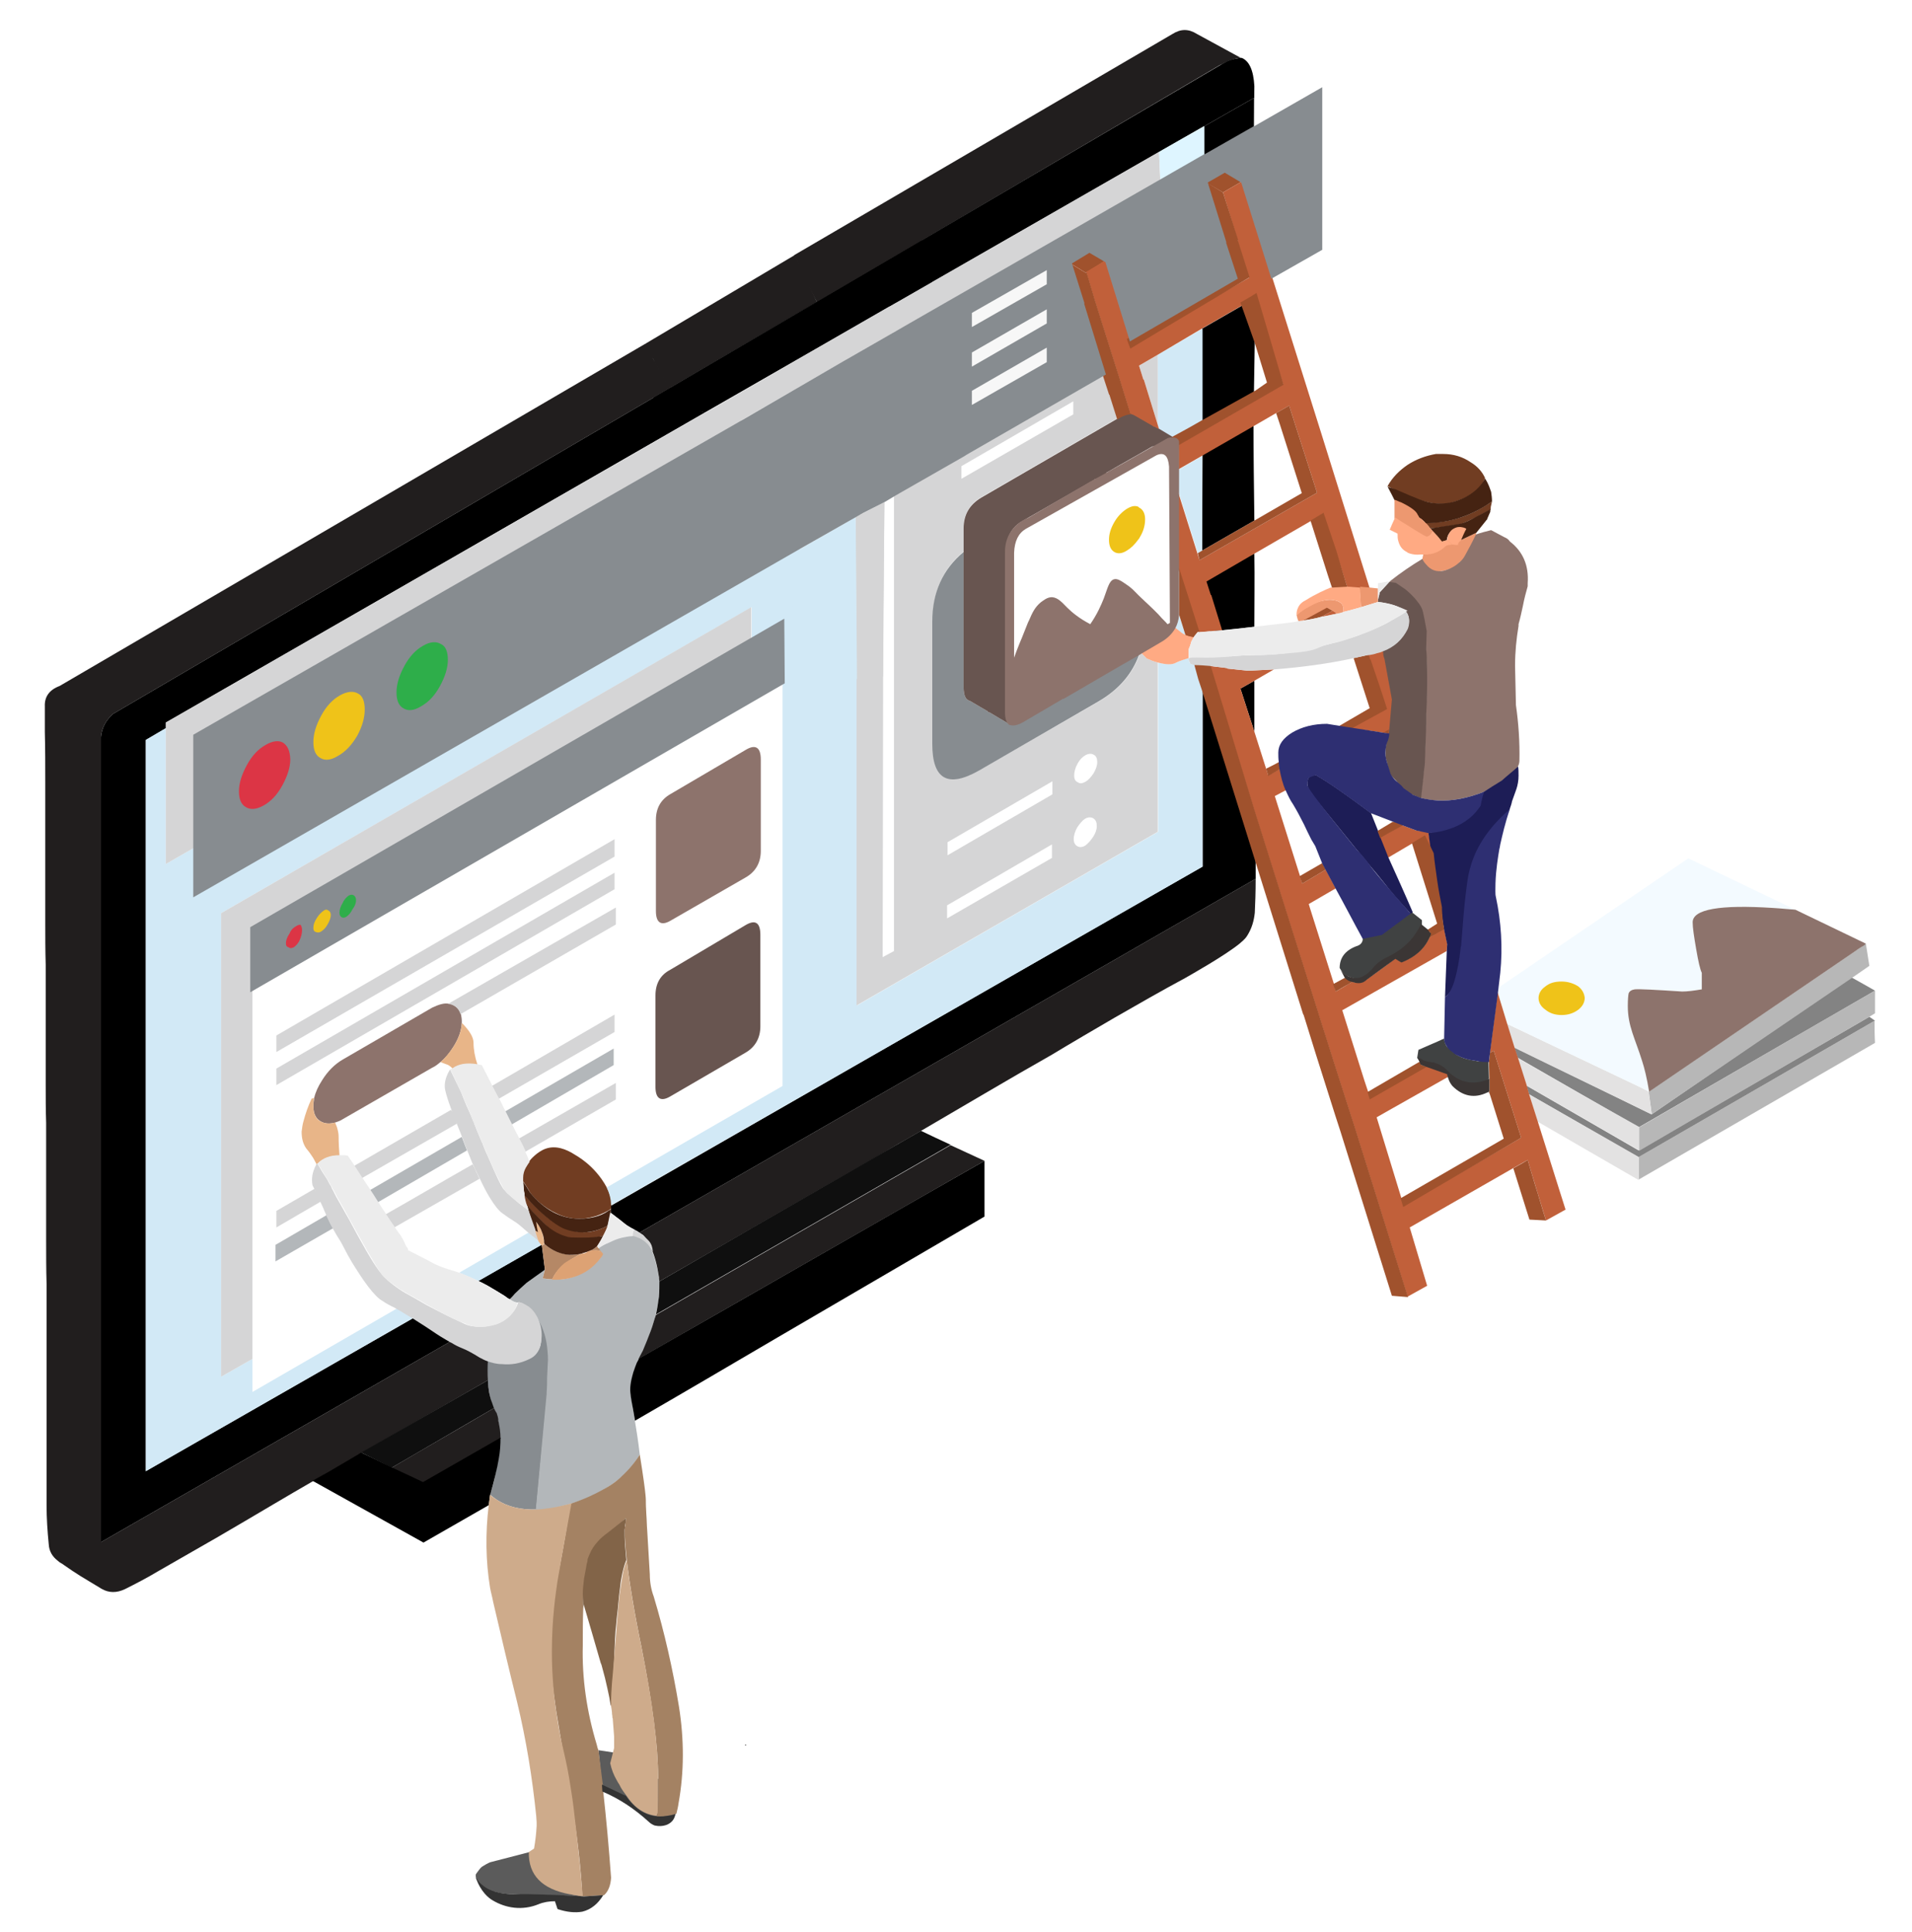 <?xml version="1.0" encoding="utf-8"?>
<!-- Generator: Adobe Illustrator 24.1.2, SVG Export Plug-In . SVG Version: 6.00 Build 0)  -->
<svg version="1.1" id="Layer_1" xmlns="http://www.w3.org/2000/svg" xmlns:xlink="http://www.w3.org/1999/xlink" x="0px" y="0px"
	 viewBox="0 0 439.3 443.8" style="enable-background:new 0 0 439.3 443.8;" xml:space="preserve">
<style type="text/css">
	.st0{fill-rule:evenodd;clip-rule:evenodd;fill:#211E1E;}
	.st1{fill-rule:evenodd;clip-rule:evenodd;fill:#031F6C;}
	.st2{fill-rule:evenodd;clip-rule:evenodd;}
	.st3{fill-rule:evenodd;clip-rule:evenodd;fill:#D5D5D6;}
	.st4{fill-rule:evenodd;clip-rule:evenodd;fill:#D2E9F6;}
	.st5{fill-rule:evenodd;clip-rule:evenodd;fill:#5B5B5B;}
	.st6{fill-rule:evenodd;clip-rule:evenodd;fill:#ED9870;}
	.st7{fill-rule:evenodd;clip-rule:evenodd;fill:#685550;}
	.st8{fill-rule:evenodd;clip-rule:evenodd;fill:#8D736C;}
	.st9{fill-rule:evenodd;clip-rule:evenodd;fill:#713D22;}
	.st10{fill-rule:evenodd;clip-rule:evenodd;fill:#878C90;}
	.st11{fill-rule:evenodd;clip-rule:evenodd;fill:#B3B7BA;}
	.st12{fill-rule:evenodd;clip-rule:evenodd;fill:#838383;}
	.st13{fill-rule:evenodd;clip-rule:evenodd;fill:#B7B7B7;}
	.st14{fill-rule:evenodd;clip-rule:evenodd;fill:#E3E2E2;}
	.st15{fill-rule:evenodd;clip-rule:evenodd;fill:#868082;}
	.st16{fill-rule:evenodd;clip-rule:evenodd;fill:#F3FAFF;}
	.st17{fill-rule:evenodd;clip-rule:evenodd;fill:#0F0F0F;}
	.st18{fill-rule:evenodd;clip-rule:evenodd;fill:#DC3545;}
	.st19{fill-rule:evenodd;clip-rule:evenodd;fill:#F7F7F7;}
	.st20{fill-rule:evenodd;clip-rule:evenodd;fill:#E8B588;}
	.st21{fill-rule:evenodd;clip-rule:evenodd;fill:#B58866;}
	.st22{fill-rule:evenodd;clip-rule:evenodd;fill:#DDA274;}
	.st23{fill-rule:evenodd;clip-rule:evenodd;fill:#A48263;}
	.st24{fill-rule:evenodd;clip-rule:evenodd;fill:#826448;}
	.st25{fill-rule:evenodd;clip-rule:evenodd;fill:#CEAB8B;}
	.st26{fill-rule:evenodd;clip-rule:evenodd;fill:#333333;}
	.st27{fill-rule:evenodd;clip-rule:evenodd;fill:#2EAE4A;}
	.st28{fill-rule:evenodd;clip-rule:evenodd;fill:#A0522D;}
	.st29{fill-rule:evenodd;clip-rule:evenodd;fill:#8C6E54;}
	.st30{fill-rule:evenodd;clip-rule:evenodd;fill:#D7E5EA;}
	.st31{fill-rule:evenodd;clip-rule:evenodd;fill:#EFC319;}
	.st32{fill-rule:evenodd;clip-rule:evenodd;fill:#452312;}
	.st33{fill-rule:evenodd;clip-rule:evenodd;fill:#C1603A;}
	.st34{fill-rule:evenodd;clip-rule:evenodd;fill:#404242;}
	.st35{fill-rule:evenodd;clip-rule:evenodd;fill:#1D1D56;}
	.st36{fill-rule:evenodd;clip-rule:evenodd;fill:#FFAA83;}
	.st37{fill-rule:evenodd;clip-rule:evenodd;fill:#2E2F72;}
	.st38{fill-rule:evenodd;clip-rule:evenodd;fill:#3B3635;}
	.st39{fill-rule:evenodd;clip-rule:evenodd;fill:#ECECEC;}
	.st40{fill-rule:evenodd;clip-rule:evenodd;fill:#DEF5FF;}
	.st41{fill-rule:evenodd;clip-rule:evenodd;fill:#878C90;stroke:#878C90;stroke-miterlimit:10;}
	.st42{fill:none;}
</style>
<g id="Laag_1">
	<g id="Layer_1_1_">
	</g>
	<g id="Layer_7">
	</g>
	<g id="Layer_6">
	</g>
	<path class="st0" d="M182.6,58.6l-34.2,20.3c0,0,0.2,1.7,0.6,1.2c-0.1,0.1-0.3,0.4-0.3,0.8c0,0.6,0.5,1.2,1.3,1.4
		c0.4,1,1.1,2.4,2,3.9c0.8,1.3,1.7,3,2,2.9c0.7-0.4,33.7-19.7,33.7-19.7L182.6,58.6z"/>
	<path class="st1" d="M161.9,94.9"/>
	<polygon class="st2" points="161.9,94.8 214.2,64.8 211.8,55.2 150,91.4 	"/>
	<path class="st3" d="M164.4,100c13.6-7.8,27.1-15.7,40.7-23.5c0.3-2.4,0.7-4.7,1-7.1L158,97.2C160.1,98.1,162.3,99.1,164.4,100z"/>
	<path class="st3" d="M203.2,115.4c-0.1,13.3-0.2,26.6-0.3,40c-2,0.5-4.1,1.1-6.1,1.6c-0.1-12.7-0.1-25.4-0.2-38.1
		C198.8,117.7,201,116.5,203.2,115.4z"/>
	<path class="st4" d="M196.8,150.4"/>
	<path class="st4" d="M196.8,156.9"/>
	<g>
		<path class="st5" d="M109.6,431.9c-0.3-0.4-0.4-1.1-0.2-1.4c0.2-0.3,1-1.4,1.3-1.6s1.6-1,2.1-1.1l8.9-2.3c0.5-0.1,1.1,0.2,1.2,0.7
			l0.8,3.1c0.1,0.5,0.7,1.2,1.1,1.4l8,4.4c0.5,0.3,0.4,0.5-0.1,0.5l-15.3-0.4c-0.5,0-1.4-0.1-2-0.2l-0.6-0.1
			c-0.5-0.1-1.4-0.3-1.8-0.4c-0.5-0.1-2-0.7-2.3-1.1L109.6,431.9z"/>
	</g>
	<polygon class="st5" points="137.5,402.1 140.8,402.6 150.4,407.8 155.6,413.5 155.2,416.7 152.4,418.5 150.1,418.3 144.9,414.8 
		139.4,411 138.3,410 	"/>
	<g id="Layer_3">
		<polygon class="st2" points="276.7,36 276.7,29 288.1,22.5 288.1,29.5 		"/>
		<polygon class="st6" points="326.8,128.4 327,127.4 331.3,124.5 332.4,124.1 335.6,124.1 339.2,122.4 338.9,124.1 337.6,127.9 
			335.4,129.1 334.5,130.3 331.8,131.1 329.2,131.5 327.8,131 		"/>
		<path class="st7" d="M174.7,214.8v21c0,2.7-1.2,4.8-3.5,6.1l-17.2,10c-2.2,1.3-3.4,0.5-3.4-2.2v-21c0-2.7,1.1-4.7,3.4-5.9
			l17.2-10.2C173.5,211.2,174.7,211.9,174.7,214.8z"/>
		<path class="st8" d="M174.8,174.5v21c0,2.7-1.2,4.8-3.5,6.1l-17.2,9.9c-2.2,1.3-3.4,0.5-3.4-2.2v-20.9c0-2.7,1.1-4.7,3.4-6
			l17.2-10.1C173.6,170.9,174.8,171.7,174.8,174.5z M103.1,230.6c0.4,0,0.7,0.1,1,0.3c0.9,0.4,1.5,1.1,1.8,2.1
			c0.1,0.5,0.2,1,0.2,1.6c0,0.1,0,0.2,0,0.4c-0.1,1.8-0.7,3.6-2,5.6c-0.8,1.3-1.8,2.5-2.9,3.4c-0.6,0.5-1.2,1-1.9,1.3l-20.5,11.8
			c-0.6,0.4-1.2,0.6-1.8,0.8c-1.1,0.3-2.1,0.3-3-0.1c-1.3-0.6-2-1.8-2-3.6c0-0.7,0.1-1.3,0.2-2c0.3-1.3,0.9-2.6,1.8-4
			c1.3-2.1,2.9-3.7,4.8-4.8l20.5-11.9C100.8,230.8,102,230.4,103.1,230.6z"/>
		<path class="st3" d="M105.8,233c-0.3-1-0.9-1.7-1.8-2.1c-0.3-0.1-0.6-0.2-1-0.3l38.5-22.1v3.9L105.8,233z M113,249.5l28.2-16.4v4
			l-26.7,15.4c-0.1-0.2-0.2-0.4-0.3-0.5C113.9,251.1,113.4,250.3,113,249.5z M120.7,264.6c0-0.1-0.1-0.2-0.1-0.2
			c-0.5-0.9-1-1.9-1.4-2.8l22.3-12.8v3.8L120.7,264.6z M141.2,204.3l-77.7,45v-3.8l77.7-45V204.3z M141.2,196.8l-77.7,44.9v-3.8
			l77.7-45.1V196.8z M83.1,270.7c-0.6-0.9-1.2-1.9-1.8-2.8c7.4-4.3,14.9-8.6,22.3-12.9c0.3,0.3,0.7,0.8,1,1.5
			c0.3,0.7,0.3,1.3,0.3,1.7C97.6,262.4,90.4,266.5,83.1,270.7z M90.6,282c-0.6-0.9-1.2-1.8-1.9-2.8c0-0.1-0.1-0.1-0.1-0.2
			c6.7-3.8,13.3-7.7,20-11.5c0.3,0.6,0.6,1.1,0.8,1.7c0.3,0.5,0.5,1.1,0.8,1.6C103.7,274.5,97.1,278.3,90.6,282z M73.8,276l-10.3,6
			v-3.8l8.8-5.1c0.1,0.2,0.2,0.5,0.4,0.8C73.1,274.5,73.5,275.3,73.8,276z"/>
		<path class="st9" d="M318.8,111.7c1.1-2,2.7-3.6,4.6-4.9c2-1.3,4.2-2.1,6.5-2.5c0.6,0,1.2,0,1.7,0c2.3,0,4.4,0.6,6.3,1.9
			c1.5,0.9,2.6,2.1,3.3,3.6c-0.1,0.3-0.3,0.7-0.5,1.1c-1.2,2-3.5,3.5-6.9,4.5c-1.8,0.6-4.1,0.5-6.9-0.3c-1.7-0.5-4-1.4-6.9-2.8
			C319.7,112.1,319.2,111.9,318.8,111.7z M328.6,121.4c-0.3-0.3-0.6-0.7-0.9-1c-0.1-0.1-0.2-0.2-0.4-0.4c1.2,0.1,2.4,0.1,3.7-0.1
			c1.8-0.2,3.1-0.6,3.9-0.8c3.4-1,6.2-2.7,7.9-3.9c-0.1,0.3-0.1,0.6-0.2,0.9s-0.1,0.7-0.1,1c-0.1,0-0.2,0.1-0.3,0.1
			c-0.1,0.1-1.2,0.6-3,1.6c-1.4,0.7-2.6,1.2-3.5,1.6c-0.4,0.1-1.9,0.3-4.5,0.7c-0.5,0.1-0.9,0.1-1.4,0.2
			C329.4,121.3,329,121.4,328.6,121.4z M139.6,281.6c-0.1,0.3-0.2,0.7-0.4,1.1s-0.4,0.8-0.6,1.2c-0.3,0.1-0.6,0.2-1.1,0.3
			c-2.9,0.6-6,0.2-6,0.2c-1.2-0.1-1.8-0.2-2.5-0.4c-0.6-0.2-2.1-0.8-5.8-4.7c-0.9-0.9-1.6-1.7-2-2.2c-0.2-0.2-0.5-0.6-0.7-1.2
			s-0.1-1.2,0-1.4c0.4,0.4,0.9,1.1,1.7,1.9c2.4,2.4,6.6,6.7,12,6.7C135.3,283.1,137.2,282.9,139.6,281.6z M139.4,272.8
			c1.1,2.1,1.1,3.5,1.1,4c0,0.4-0.1,0.7-0.1,0.9l-0.3,0.2l-0.3,0.2c-0.7,0.4-1.7,0.9-2.9,1.3c-1.7,0.5-3,0.6-3.4,0.6
			c-2.6,0.1-4.6-0.7-5.6-1.2c-3.1-1.4-5.1-3.5-6.1-4.8c-0.4-0.8-0.9-1.5-1.4-2.3c-0.1-0.1-0.2-0.3-0.3-0.4c0-0.3,0-0.6,0-1
			c0-0.2,0.1-1.1,0.6-2.1c0.1-0.2,0.4-0.7,0.9-1.4c0.2-0.3,1.8-2.2,3.8-2.9c2.3-0.8,4.7,0.1,6.7,1.4
			C132.2,265.4,136.6,267.6,139.4,272.8z"/>
		<path class="st10" d="M123.2,346.8c-3.5,0.1-6.5-0.6-9-2.2c-0.6-0.4-1.1-0.8-1.6-1.2c1.1-3.4,1.6-6.2,1.8-8.1
			c0.1-0.8,0.4-2.7,0.4-5c0-1.7-0.1-2.7-0.3-3.7c-0.2-0.9-0.4-1.7-0.6-2.2c-0.1-0.3-0.3-0.6-0.4-0.8c-0.1-0.2-0.3-0.5-0.4-0.9
			c-0.1-0.2-0.1-0.4-0.2-0.6c-0.2-0.7-0.4-1.4-0.5-2.2c-0.2-1-0.3-2-0.4-3c-0.1-1.5-0.1-3,0-4.5c1.1,0.4,2.2,0.6,3.4,0.7
			c2,0.2,4.1-0.1,6.2-1.1c2-1,2.9-2.6,2.7-5c-0.2-2.4-0.6-4-1.3-5c-0.7-1-1.3-1.6-1.9-2c-0.5-0.3-1.1-0.6-1.7-0.9
			c-0.2,0-0.3,0-0.3,0c-0.6-0.2-1.1-0.5-1.7-0.8c0.3,0,0.7,0,1,0c0.4,0.1,0.8,0.2,1.2,0.3c1.5,0.6,2.9,1.8,4.1,3.7
			c1.2,1.8,1.9,4,2.2,6.5c0.1,1,0.2,2,0.2,3c0,0.2-0.1,1.6-0.2,4.2c0,0.9-0.1,2-0.1,3.2c0,0.2,0,0.3,0,0.4L123.2,346.8z"/>
		<path class="st11" d="M151.5,294.4c0,2.1,0,4.3-0.7,7c-0.1,0.2-0.1,0.4-0.1,0.6c-0.5,1.8-1.3,4.6-3.1,8.7
			c-0.3,0.5-0.5,0.9-0.8,1.4c-0.1,0.3-0.3,0.5-0.4,0.8c-0.1,0.3-0.3,0.8-0.5,1.4s-0.5,1.4-0.7,2.3c-0.1,0.5-0.4,1.6-0.4,2.9
			c0,0.4,0.1,1.1,0.4,2.7c0.1,0.4,0.3,2.1,0.7,4.4c0,0.1,0,0,0,0c0.3,1.8,0.7,4.2,1.1,7.6c-1,1.7-2.3,3.2-3.7,4.7
			c-1.6,1.4-3.4,2.7-5.4,3.8c-2.1,1.2-4.5,2.1-7.2,2.9c-1.5,0.4-3,0.8-4.6,1.1c-1,0.2-2,0.3-3,0.3l2.5-26.8c0-0.1,0-0.2,0-0.4
			c0.1-1.2,0.1-2.3,0.1-3.2c0.1-2.6,0.2-4,0.2-4.2c0-1.1-0.1-2.1-0.2-3c-0.3-2.5-1.1-4.7-2.2-6.5c-1.2-1.9-2.5-3.1-4.1-3.7
			c-0.2,0-0.5,0.1-0.9,0c-0.5-0.1-0.8-0.3-0.9-0.4c-0.2-0.1-0.3-0.2-0.5-0.3c0.3-0.4,0.5-0.7,0.8-1.1c0.7-0.8,1.6-1.7,2.7-2.6
			c1.7-1.4,3.3-2.4,4.6-3.1c-0.2,0.7-0.3,1.3-0.5,2c0.5,0.1,1.3,0.2,2.2,0.2c0.9,0,1.7,0,2,0c2.7-0.1,5.4-1.7,5.7-1.9
			c1.8-1.2,3-2.5,3.7-3.5v-0.1c0,0,0-0.1,0-0.2s-0.1-0.3-0.3-0.6l-0.6-0.8c0.3-0.2,0.6-0.4,0.9-0.6c0.8-0.4,1.5-0.8,2.2-1.2
			c1.9-0.7,3.4-1.1,4.8-1.1c1.1,0,2.1,0.3,2.8,0.9c0.6,0.5,1.1,1.3,1.6,2.4c0.7,1.6,1.3,3.7,1.7,6.4
			C151.5,293.7,151.5,294,151.5,294.4z"/>
		<path class="st12" d="M429.5,233.6l1.3,0.9l-54.3,31.4l-25.2-14.5l-0.6-2l25.6,14.8c0.1,0,0.1,0.1,0.2,0.1L429.5,233.6z
			 M379.5,256c15.3-10.5,30.6-21,45.8-31.5c1.8,1,3.6,2,5.5,3.1L376.5,259l-27.8-16l-0.8-2.4c10.4,5.1,20.9,10.2,31.3,15.3
			C379.3,255.9,379.4,256,379.5,256z"/>
		<path class="st13" d="M379.5,256c-0.2-1.7-0.5-3.5-0.7-5.2l0.7-0.5l46.9-31.9l2.3-1.6l0.8,5.1l-3.9,2.7
			C410.2,235.1,394.9,245.5,379.5,256z M429.5,233.6c-17.6,10.3-35.3,20.5-52.9,30.8c0-1.8,0-3.6,0-5.4c18.1-10.5,36.1-21,54.2-31.4
			v2v3.2L429.5,233.6z M376.5,271v-5.2c18.1-10.4,36.2-20.9,54.2-31.3c0,1.7,0,3.4,0.1,5.1L376.5,271z"/>
		<path class="st14" d="M376.5,265.8v5.2v0.1l-0.2-0.1l-23-13.3l-2-6.3L376.5,265.8z M341.8,251c0.1-0.1,0.3-0.1,0.4-0.2l0.2,0.6
			L341.8,251z M378.6,255.6c-10.2-5-20.5-9.9-30.7-14.9l-1.7-5.5l30.7,14.6l1.9,1l0.7,5.2C379.2,255.9,378.9,255.7,378.6,255.6z
			 M350.7,249.4l-2-6.3c9.3,5.3,18.6,10.6,27.9,15.8c0,1.8,0,3.6,0,5.4c-0.1-0.1-0.2-0.1-0.3-0.2L350.7,249.4z"/>
		<path class="st15" d="M376.3,271l0.2,0.1L376.3,271L376.3,271z M379.5,256h-0.1C379.4,256,379.4,256,379.5,256L379.5,256z
			 M376.3,264.2l0.2,0.1L376.3,264.2L376.3,264.2z"/>
		<path class="st16" d="M344.3,226.9l43.6-29.7l24.6,11.8l0,0c-1.6-0.2-3.3-0.3-5.1-0.4c-12.3-0.8-18.5,0.3-18.5,3.3
			c0,1.2,0.3,3.2,0.8,6.1c0.5,2.9,1,4.8,1.3,5.5v3.8c-1.8,0.3-3.3,0.5-4.5,0.5c-6.2-0.4-9.8-0.6-10.9-0.5c-0.7,0-1.2,0.3-1.4,0.9
			c-0.2,0.4-0.2,1.4-0.2,2.9c0,1.8,1.1,6,3.3,12.7c0.8,2.6,1.6,4.8,2.2,6.5l-0.7,0.4l-1.9-0.9l-30.7-14.6l-2.1-6.7L344.3,226.9z
			 M364.1,229.5v-0.3c-0.1-1-0.6-1.9-1.5-2.6c-1.1-0.8-2.3-1.1-3.8-1.1s-2.7,0.4-3.7,1.1c-1,0.7-1.5,1.6-1.6,2.5v0.4
			c0.1,1,0.6,1.8,1.6,2.5c1,0.8,2.2,1.2,3.7,1.2c1.4,0,2.7-0.4,3.8-1.2C363.5,231.3,364,230.5,364.1,229.5z"/>
		<path class="st8" d="M319.2,133.7c0.1-0.1,0.2-0.1,0.2-0.2c2.4-1.9,4.9-3.6,7.4-5.1c0.2,0.4,0.4,0.8,0.8,1.2
			c1.1,1.4,2.5,1.9,4.2,1.5c1.4-0.4,2.6-1,3.6-2c0.5-0.4,0.8-0.8,1.1-1.3c0.9-1.6,1.8-3.3,2.6-5c1.1-0.4,2.3-0.7,3.5-1l3,1.6
			c0.5,0.2,1,0.5,1.3,1c3,2.3,4.4,5.5,4.1,9.6c0,0.1,0,0.4,0,0.7c-0.4,1.4-0.8,2.9-1.1,4.5c-0.3,1.4-0.6,2.8-1,4.2
			c0,0.1,0,0.3,0,0.4c-0.5,3-0.8,6-0.8,9.1c0,0.1,0,0.1,0,0.2l0.2,8.9c0.6,4.2,0.9,8.5,0.8,12.8c0,0.5-0.2,1.1-0.5,1.6l-3,2.7
			l-4.6,2.8c-3.8,1.5-7.4,2.2-10.8,2c-1.3-0.1-2.5-0.2-3.8-0.6c0.2-1.9,0.5-4.1,0.7-6.5c0.1-0.7,0.1-1.4,0.2-2.2
			c0.1-2.6,0.2-5.4,0.3-8.4c0-0.7,0-1.5,0-2.3c0.1-1.8,0.2-4.2,0.2-7c0-0.2,0-0.3,0-0.5c0-0.3,0-0.6,0-0.8c0-3.2-0.1-5.4-0.2-6.4
			c0-0.2,0-0.3,0-0.4c0-0.3,0-0.6-0.1-0.9c-0.1-1.2-0.3-2.3-0.6-3.4c0-0.2,0-0.3,0-0.4c-0.1-0.1-0.1-0.2-0.1-0.4
			c-0.1-0.4-0.2-0.9-0.4-1.3c-0.2-0.8-0.5-1.5-0.9-2.2c-0.3-0.9-0.8-1.8-1.6-2.8c-0.5-0.6-1.1-1.2-1.8-1.9c-0.7-0.5-1.4-1-2.2-1.5
			C319.6,134,319.4,133.8,319.2,133.7z M426,218.7c-15.7,10.7-31.4,21.4-47.1,32.1c-0.5-3.1-1.1-5.5-1.6-7c-1.6-5.2-3.3-8-3.3-12.7
			c0-1.5,0.1-2.5,0.2-2.9c0.2-0.5,0.7-0.8,1.4-0.9c1.1-0.1,4.7,0.1,10.9,0.5c1.2,0,2.7-0.2,4.5-0.5v-3.8c-0.4-0.8-0.8-2.6-1.3-5.5
			s-0.8-4.9-0.8-6.1c0-3,6.2-4.1,18.5-3.3c1.8,0.1,3.5,0.3,5.1,0.4c5.4,2.6,10.8,5.2,16.2,7.8c-0.1,0.1-0.3,0.3-0.4,0.4
			C427.4,217.7,426.7,218.2,426,218.7z"/>
		<path class="st0" d="M154,89.1c-42.7,25-85.3,49.9-128,74.9c-1.7,1.5-2.6,3.2-2.8,5.3v185l80.3-46.1c0.2,0.1,0.4,0.2,0.6,0.3
			c0.5,0.3,1.3,0.7,2.4,1.2c1,0.4,2.3,1.1,3.9,2.1c0.5,0.3,1.1,0.6,1.7,0.8c-0.1,1.5-0.1,3,0,4.5l-29,16.7l-0.8,0.5
			c-1.2,0.7-3.4,2-6.8,4l-3.6,2c-2.9,1.7-5.9,3.4-8.9,5.2c-4.4,2.6-8.8,5.2-13.1,7.7c-4.5,2.6-9.1,5.2-13.6,7.8
			c-2.5,1.5-5,2.8-7.6,4.1c-1.9,0.9-3.7,0.9-5.4-0.1c-1.6-1-3.2-1.9-4.8-2.9c-1.3-0.8-2.6-1.7-3.9-2.6c-0.2-0.2-0.5-0.3-0.8-0.5
			c-0.1-0.1-0.3-0.2-0.5-0.4c-1.3-1-2-2.2-2.1-3.8c-0.3-3-0.5-6-0.5-9c0-3.5,0-6.9,0-10.4c0-3.4,0-6.7,0-9.8c0-3,0-6.2,0-9.5
			c0-3.4,0-7,0-10.9c0-3.8,0-7.2,0-10.2c-0.1-3.4-0.1-6.9-0.1-10.3c0-3.6,0-7.2,0-10.9c0-2.6,0-5.2,0-7.8c0-2.7,0-5.4,0-8.1
			c-0.1-2.8-0.1-5.7-0.1-8.6c0-2.9,0-5.8,0-8.8c0-3.1,0-6.2,0-9.3c0-3.2,0-6.3,0-9.5c-0.1-3.4-0.1-6.7-0.1-10c0-3.5,0-6.9,0-10.4
			s0-7,0-10.6c0-3.7,0-7.4,0-11.1c0-3.8,0-7.6-0.1-11.4c0-1.9,0-3.9,0-5.9c-0.1-2.2,1-3.8,3.4-4.7l134.7-78.7
			c0.8,1.7,1.6,3.4,2.6,5.2C152,85.9,153,87.6,154,89.1z M187.7,69.4c-0.9-1.6-1.7-3.3-2.6-5c-0.9-1.8-1.6-3.6-2.4-5.3
			c-0.1-0.1-0.1-0.3-0.2-0.5l86.9-50.8c1.9-1.2,3.7-1.2,5.6,0l10.1,5.5c-1.1,0-2.8,0.6-4.9,1.7C249.4,33.1,218.6,51.3,187.7,69.4z
			 M272.3,224.7c-5.4,2.9-10.8,6-16.2,9.1c-4.8,2.8-9.6,5.6-14.4,8.5c-5.1,2.9-10.3,5.9-15.4,8.9c-4.8,2.8-9.7,5.7-14.5,8.5
			c-0.7,0.4-1.3,0.8-1.9,1.1c-1.2,0.7-2.4,1.4-3.5,2c-4,2.4-8,4.7-11.9,6.9l-43,24.7c0-0.3-0.1-0.7-0.1-1c-0.4-2.7-1-4.9-1.7-6.4
			c-0.1-0.4-0.3-0.7-0.4-1c-0.6-1-1.1-1.8-1.5-2.2c-0.1-0.1-0.3-0.2-0.4-0.3c-0.2-0.1-0.3-0.2-0.5-0.3
			c47.2-27.1,94.4-54.2,141.6-81.3c0,3.1-0.1,5.7-0.2,7.8c-0.2,1.9-0.7,3.6-1.7,5.2c-0.6,1-1.4,1.5-1.8,1.9
			C281.2,219.7,273.5,224,272.3,224.7z"/>
		<path class="st2" d="M146.9,283.2c-0.3-0.2-0.5-0.3-0.8-0.5c-0.2-0.1-0.3-0.1-0.3-0.2c-0.6-0.3-1.1-0.6-1.6-0.9
			c-0.6-0.4-0.9-0.7-1.3-1c-0.7-0.6-1.6-1.2-2.6-2c0.1-0.3,0.1-0.6,0.1-0.9s0-0.5,0-0.7c45.3-26,90.6-52,135.9-77.9v-40.6l12.2,39.1
			c0,0.4,0,0.8,0,1.2c0,1.1,0,2.1,0,3.1L146.9,283.2z M288.1,29.5v-7L276.7,29v7h-0.1v-7l-72,41.3L192.3,72
			c-0.6-0.4-4.1-2.2-4.7-2.6c30.9-18.1,61.8-36.3,92.7-54.4c0.8-0.5,2-1.2,3.5-1.5c0.5-0.1,1-0.2,1.5-0.2c1.7,0.7,2.7,2.8,2.9,6.5
			L288.1,29.5z M276.2,75.5l9.2-5.3c1,2.6,1.9,5.2,2.9,7.8c-0.1,4.1-0.1,8.2-0.2,12.3l-12,6.9L276.2,75.5z M288.2,119.6l-12,6.9
			c0-7.9,0.1-15.8,0.1-23.6c3.9-2.1,7.8-4.1,11.7-6.2C288,104.3,288.1,112,288.2,119.6z M288.2,144c-1.2,0.1-2.4,0.3-3.6,0.4
			c-2.2,0.2-4.3,0.5-6.5,0.7c-0.3-2.8-0.5-5.5-0.8-8.3c-0.2-1.6-0.4-3.2-0.6-4.8c3.8-1.6,7.7-3.2,11.5-4.8
			C288.3,132.8,288.2,138.4,288.2,144z M288.2,168.1l-3.2-9.9l3.2-1.8V168.1z M161.9,94.8L38.1,166v1.3l-4.6,2.7v168L95,302.8
			c0.2,0.2,0.5,0.3,0.8,0.5c1.2,0.8,2.5,1.6,3.7,2.4c1.3,0.9,2.6,1.7,4,2.5l-80.3,46.1v-185c0.2-2.1,1.1-3.8,2.8-5.3
			c42.7-25,85.3-49.9,128-74.9c0.4,0.5,1,1.1,1.8,1.7c0.2,0.2,0.9,0.6,1.7,1.4C158.9,93.4,160.4,94.3,161.9,94.8z M125.2,291.7
			c-1.5,1.1-3,2.1-4.2,3c-1,0.9-1.9,1.7-2.7,2.5c-0.4,0.5-0.8,0.9-1.2,1.3c-0.4-0.2-0.8-0.5-1.2-0.8c-1.3-0.8-2.6-1.6-4-2.4
			c-0.7-0.4-1.3-0.7-2-1l14.5-8.3l0.1,0.1L125.2,291.7z"/>
		<path class="st0" d="M226.2,266.7c-26.5,15.2-53,30.3-79.5,45.5c0.3-0.6,0.7-1.3,1-1.9c0.6-1.4,1.2-2.9,1.8-4.5
			c0.5-1.3,0.8-2.6,1.2-3.7c22.6-13,45.1-26,67.7-39L226.2,266.7z M90,337.2c7.8-4.6,15.7-9.1,23.5-13.7c0.1,0.2,0.2,0.4,0.3,0.6
			c0.1,0.2,0.2,0.4,0.3,0.5c0.2,0.6,0.4,1.2,0.4,1.8c0.3,1.4,0.5,2.7,0.5,4.1l-17.8,10.2L90,337.2z"/>
		<path class="st17" d="M150.7,302c0.3-1.2,0.5-2.6,0.7-4.1c0.1-1.3,0.1-2.4,0.1-3.5c2.2-1.3,40.2-23.2,42.5-24.5
			c0.4-0.2,17.2-9.9,17.6-10.1c2.3,1.1,4.6,2.2,6.8,3.2C195.8,276,173.3,289,150.7,302z M83,333.7c9.7-5.5,19.4-11.1,29.1-16.6
			c0,1.2,0.2,2.2,0.3,2.9c0.1,0.3,0.2,1.2,0.7,2.4c0.1,0.4,0.3,0.8,0.4,1.1L90,337.2L83,333.7z"/>
		<path class="st2" d="M178.6,307.3c-10.9,6.4-21.8,12.8-32.7,19.1c-0.3-1.9-0.6-3.4-0.8-4.5c-0.3-1.8-0.3-2.2-0.3-2.7
			c0-1.5,0.4-2.8,0.7-3.9c0.3-0.9,0.6-1.7,0.8-2.2l0.1-0.2c0.1-0.2,0.3-0.5,0.4-0.8c26.5-15.1,52.9-30.3,79.4-45.4
			c0,4.3,0,8.5,0,12.8 M112.6,343.5c-0.1,0.8-0.2,1.6-0.3,2.3l-15,8.6l-25.5-14.2l3.6-2c3.4-2,5.6-3.3,6.8-4l0.8-0.5l7,3.4l7.2,3.4
			l17.8-10.2c0,1.6-0.1,3.2-0.4,4.8C114.2,337.6,113.5,340.3,112.6,343.5z"/>
		<path class="st4" d="M272.4,146c-0.4-0.2-0.8-0.4-1-0.6c-0.5-0.4-1-0.8-1.4-1.1c0.5-0.9,0.8-1.9,0.9-3L272.4,146z M274.4,152.7
			l1.1,3.4l0.8,2.4v40.6l-135.9,77.8c0-1.4-0.4-2.8-1-4.1l40.4-23.3v-92.8V143l-7.1,4.1v-7.6L50.8,209.8v106.5l7.2-4.1v7.6
			l33.4-19.3c0.6,0.3,1.2,0.7,1.7,1s1.2,0.7,2,1.2L33.5,338V170l4.6-2.7v31.2l6.8-3.9v10.7l138.7-79.6c0.4,1.1,11.9,24.8,13.3,24.7
			V231l69.2-39.9v-38.9c1.9,0.5,3.3,0.5,4.2,0c0.8-0.4,1.8-0.8,2.8-1c0,0.1,0,0.2,0,0.4l0,0c0.1,0.3,0.2,0.6,0.4,0.9L274.4,152.7z
			 M276.2,104.8v21.7l-1,0.6l-4.4-14v-5.2L276.2,104.8z M266,81.5l10.3-6v21.8l-6.2,3.6c-0.1-0.1-0.2-0.1-0.3-0.2l-3.5-2.1l-0.3-1
			V81.5z M109.9,294.3c-1.5-0.7-2.9-1.3-4.4-1.9l15.9-9.2c0.3,0.2,0.6,0.5,1,0.8c0.5,0.4,0.9,0.8,1.4,1.2c0.1,0.2,0.2,0.3,0.3,0.4
			c0.1,0.2,0.2,0.3,0.3,0.4L109.9,294.3z"/>
		<path class="st3" d="M253.3,85.7l1.5,4.6l0.1,0.1l1.8,5.7l-31.2,18.1c-2.7,1.6-4.1,3.9-4.1,7.1v5.4c-4.8,4-7.1,9.3-7.1,16v28.1
			c0,8.2,3.6,10.2,10.8,6.1l27.3-15.7c4.8-2.8,7.9-6.5,9.5-11l0.3-0.2l1.3,1.3c0.9,0.4,1.7,0.7,2.5,0.9v38.9L196.8,231v-80.6
			c0.1,0,5.4-4.7,6.1-4.8v13.5l-0.1,60.8l2.6-1.4V113.1l15.4-8.8l0,0l0.8-0.5L253.3,85.7z M220.9,107.1v2.9l25.7-14.8v-3
			L220.9,107.1z M204.6,70.3c20.6-11.8,41.1-23.6,61.7-35.4c0.1,2.3,0.2,4.6,0.3,6.9c-11.1,6.5-22.4,13-34,19.5
			c-12.1,6.8-24.1,13.4-35.9,19.7C199.3,77.4,201.9,73.9,204.6,70.3z M44.9,194.6l-6.8,3.9v-31.2V166l123.8-71.1
			c0.4,0.1,0.8,0.3,1.1,0.4c0.6,0.4,8.1,1.4,8.1,1.4L44.9,169.1V194.6z M266,81.5v16.1l-3.2-10.4h-0.1l-1-3.2L266,81.5z M58,227.1
			v85.1l-7.2,4.1V209.8l121.8-70.3v7.6L58,213.3V227.1z M246.8,178.2c0,0.8,0.3,1.3,0.8,1.5c0.5,0.4,1.1,0.3,1.8-0.1
			c0.7-0.4,1.3-1.1,1.9-2c0.5-0.9,0.8-1.7,0.8-2.5s-0.2-1.4-0.8-1.7c-0.5-0.3-1.2-0.3-1.9,0.1c-0.7,0.4-1.3,1-1.8,1.9
			C247,176.5,246.8,177.4,246.8,178.2z M247.5,190.1c-0.5,0.9-0.8,1.8-0.8,2.7c0,0.8,0.3,1.3,0.8,1.6s1.1,0.3,1.8-0.1
			c0.7-0.5,1.3-1.2,1.9-2.1c0.5-0.8,0.8-1.6,0.8-2.4s-0.2-1.4-0.8-1.8c-0.5-0.3-1.2-0.3-1.9,0.1
			C248.7,188.5,248.1,189.2,247.5,190.1z M217.6,208v3l24.1-13.9V194L217.6,208z M241.8,182.5v-3l-24.1,14v3L241.8,182.5z
			 M196.8,150.4l-0.2-31.6l6.6-3.4l-0.3,30.2"/>
		<path class="st18" d="M65.3,170.2c1.2,0.7,1.9,2.1,1.9,4.1s-0.6,4.1-1.9,6.3c-1.2,2.2-2.8,3.8-4.5,4.8c-1.8,1-3.3,1.2-4.5,0.4
			c-1.2-0.7-1.9-2.1-1.9-4.1c0-2.1,0.6-4.2,1.9-6.3c1.2-2.1,2.7-3.7,4.5-4.8C62.5,169.7,64.1,169.5,65.3,170.2z"/>
		<path class="st19" d="M241,61.2v4.4L222.8,76v-4.4L241,61.2z M222.8,85.1v-4.4L241,70.2v4.4L222.8,85.1z M241,79v4.4l-18.2,10.4
			v-4.4L241,79z"/>
		<path class="st20" d="M104,245.5c-0.5-0.5-1-0.9-1.5-1c-0.5-0.2-0.9-0.3-1.3-0.5c1.1-0.9,2-2.1,2.9-3.4c1.3-2,1.9-3.8,2-5.6
			c1.8,1.8,2.7,3.3,2.7,4.6c0,1.5,0.3,3.2,0.9,5C107.3,244.2,105.4,244.5,104,245.5z M72.2,252.2c-0.2,0.7-0.2,1.4-0.2,2
			c0,1.9,0.7,3.1,2,3.6c0.9,0.4,1.9,0.4,3,0.1c0.1,0.3,0.3,0.7,0.4,1c0.2,0.7,0.4,1.4,0.4,2.2c0,1.5,0.1,3,0.2,4.4
			c-2.2,0-3.9,0.7-5.1,1.9c0,0.1-0.1,0.1-0.1,0.2c-0.3-0.5-0.5-1-0.8-1.5c-0.5-0.8-1-1.5-1.6-2.2c-0.8-1.1-1.1-2.4-1.1-3.9
			c0.1-0.8,0.2-1.6,0.4-2.3c0.5-1.9,1.1-3.6,1.9-5.3C71.8,252.4,72,252.3,72.2,252.2z M124.5,286.2l-0.1-0.1
			c-0.1-0.1-0.2-0.3-0.3-0.4c-0.1-0.1-0.2-0.3-0.3-0.4c-0.5-0.8-0.8-1.7-0.9-2.7l0.6,0.5l-0.4-2.4c1.1,1.3,1.6,2.6,1.8,3.9
			c0.1,0.4,0.1,0.8,0.2,1.1L124.5,286.2z"/>
		<path class="st21" d="M133.6,288c-0.2,0.1-0.5,0.2-0.6,0.3c-1.1,0.6-2.1,1.2-2.9,1.8c-1.5,1.1-2.6,2.4-3.2,3.8
			c-0.7,0-1.5-0.1-2.2-0.2l0.5-2c-0.2-1.8-0.5-3.7-0.7-5.5c0.2-0.1,0.4-0.3,0.6-0.4c0.8,0.7,2.9,2.3,5.9,2.5
			C132,288.3,132.9,288.2,133.6,288z M137.4,286.6l0.6,0.8c-0.1,0-0.3,0-0.5-0.1c-0.7-0.1-1.5,0-2.4,0.2c0.3-0.1,0.6-0.2,1-0.4l0,0
			c0.4-0.2,0.7-0.5,1.1-0.8L137.4,286.6z"/>
		<path class="st22" d="M135.1,287.5c0.9-0.3,1.7-0.3,2.4-0.2c0.2,0.1,0.4,0.1,0.5,0.1l0.6,0.7c-0.1,0-0.1,0.1-0.1,0.2
			c-0.1,0.1-0.1,0.1-0.1,0.2c-1.3,1.8-2.8,3.2-4.6,4.1c-1.6,0.8-3.4,1.3-5.5,1.4c-0.5,0-1,0-1.5,0c1.1-2.3,2.3-3.3,2.9-3.8
			c0.7-0.5,2-1.2,3.1-1.8c0.3-0.1,0.5-0.3,0.7-0.3c0.1,0,0.2-0.1,0.3-0.1c0.2,0,0.4-0.1,0.6-0.1c0.2-0.1,0.3-0.1,0.4-0.2
			C134.8,287.6,135,287.5,135.1,287.5z"/>
		<path class="st23" d="M134,369.6c-0.1,2.8-0.1,5.6-0.1,8.4c-0.2,7.6,0.9,15.2,3.2,22.8c0.1,0.4,0.2,0.9,0.4,1.3l1,7.9l0.1,1.6
			c0.7,6.3,1.3,12.9,1.8,19.8c-0.1,1.7-0.6,3.1-1.6,4l-5,0.3c-0.3-6.2-1.1-13.3-2.4-21.4c-0.2-1.3-0.4-2.7-0.7-4.1
			c-1.9-10.8-2.8-16.5-2.9-17c-0.9-6-1.4-11-1.4-14.8c0-5,0.6-10.7,1.9-17.1c0.1-0.6,0.3-1.3,0.4-1.9c1-5.3,1.8-10,2.3-13.9
			c1.5-0.5,3.5-1.2,5.7-2.3c1.7-0.9,3.7-1.8,5.8-3.7c1.2-1.1,2.9-2.8,4.5-5.3c0.8,5,1.2,8,1.3,9.2l0,0c0.1,0.8,0.1,1.6,0.1,2.4
			c0,0.7,0.1,1.4,0.1,2.1c0.1,1.2,0.1,2.5,0.2,3.7c0.2,3.4,0.4,6.7,0.6,10.1c0,1.8,0.3,3.5,0.9,5.1c2.5,8.3,4.4,16.8,5.8,25.3
			c1.2,7.6,1.2,15-0.1,22.2c-0.1,0.8-0.3,1.6-0.5,2.4c-0.2,0.1-0.5,0.2-0.8,0.2c-0.3,0.1-0.6,0.2-0.9,0.2c-0.4,0.1-0.8,0.1-1.2,0.2
			c-0.6,0-1.1,0-1.6,0c0-0.2,0.1-0.4,0.1-0.6c0,0,0-0.1,0.1-0.1c0-0.5,0.1-2.2,0.1-5c0-1,0-2.1,0-3.3c0-7.1-1.3-17-3.8-29.8
			c-1.7-8.2-2.8-15-3.4-20.1c-0.3-2.9-0.5-5.3-0.5-7.3c0-0.1,0-0.2,0.1-0.3c0.1-0.7,0.2-1.3,0.2-2c-1.3,1.2-2.6,2.3-3.8,3.2
			c-1,0.7-1.8,1.5-2.5,2.2c-0.8,0.9-1.4,1.9-1.8,2.8c-0.1,0.3-0.2,0.7-0.4,1c0,0.1-0.1,0.2-0.1,0.3c-0.1,0.3-0.2,0.7-0.2,1
			c0,0.1-0.2,1.2-0.6,3.3c-0.2,1.5-0.3,2.7-0.3,3.6C133.9,366.3,133.9,367.4,134,369.6z"/>
		<path class="st24" d="M140,390c-0.3-1.4-0.6-2.9-1-4.5c-0.3-1-0.5-2-0.8-3c-0.1-0.2-0.1-0.3-0.2-0.5c-1.3-4.5-2.6-9-3.9-13.4
			c0,0.3,0,0.6-0.1,1c-0.1-2.2-0.1-3.3-0.1-3.4c0-0.9,0.1-2.1,0.3-3.6c0.4-2.1,0.6-3.2,0.6-3.3c0.1-0.3,0.2-0.6,0.2-1
			c0-0.1,0-0.2,0.1-0.3c0.1-0.3,0.2-0.6,0.4-1c0.4-1,1-1.9,1.8-2.8c0.7-0.8,1.3-1.3,2.5-2.2c0.9-0.7,2.3-1.8,4-3.2
			c0,0.5,0,0.9-0.1,1.2c0,0.2-0.1,0.3-0.1,0.6c0,0.3,0,0.5-0.1,0.8c0,2,0.1,3.4,0.1,3.4c0.1,1.3,0.2,2.5,0.3,3.6
			c-0.3,0.7-0.6,1.7-0.9,3c-0.2,1.1-0.4,1.9-0.5,3.1c-0.2,1.4-0.3,2.4-0.4,3.5c-0.2,2.5-0.4,3.4-0.5,5c-0.3,2.6-0.3,3.5-0.6,10.9
			c-0.3,5.1-0.5,8-0.7,8C140.3,391.9,140.3,391.7,140,390z"/>
		<path class="st25" d="M121.5,425.5l1.2-0.8c0.3-1.7,0.5-3.4,0.6-5.2c0-0.2,0-0.4,0-0.7c0-0.6-0.1-1.1-0.1-1.6
			c-0.9-8.8-2.3-17.5-4.4-26.2c-1.9-7.6-3.7-15.3-5.5-23c-0.2-1.1-0.5-2.1-0.7-3.2c-1-6.1-1.1-12.5-0.3-19.1
			c0.1-0.8,0.2-1.6,0.3-2.3c0.5,0.5,1.1,0.9,1.6,1.2c2.5,1.6,5.5,2.3,9,2.2c1.1,0,2-0.2,3-0.3c2.1-0.3,3.9-0.8,5.1-1.1
			c-0.5,2.7-1.2,6.6-2.1,11.5c-0.6,3.4-0.9,5.1-1.1,6.3c-0.4,2.7-1.3,8.7-1.3,16.2c0,1.7,0,7.9,1.3,15.9c1,6.4,1.9,7.8,3.1,15.9
			c0.5,3,0.7,5.1,1.2,9.4c0.7,6.3,1.2,11.5,1.5,15.1c-0.3,0-0.7-0.1-1-0.1c-0.3-0.1-0.6-0.2-1-0.2c-0.4-0.1-0.7-0.2-1-0.2
			C124.5,434,121.4,430.8,121.5,425.5z M150.9,417.2c-2.8-0.3-5.1-1.8-7-4.7c-0.6-0.8-1.2-1.6-1.6-2.5c-0.2-0.3-0.4-0.6-0.6-1
			c-0.7-1.2-1.2-2.5-1.5-3.9l0.9-3.5c0-0.4,0-0.8,0-1.2s0-0.9,0-1.4c-0.1-1.3-0.2-2.6-0.3-3.9c0-0.2,0-0.3-0.1-0.5v-0.1
			c0-0.4-0.1-0.6-0.1-1.1c0-0.3-0.1-0.6-0.1-0.8c0-0.2-0.1-0.4-0.1-0.6c0-0.1,0-0.2,0-0.3c0,0,0-0.1,0-0.2c0-3.8,0.4-6.6,0.5-8.2
			c0.4-5,0.7-8.8,0.9-11.1c0.2-2.5,0.4-4.3,0.5-5.5c0.3-2.1,0.6-4,0.9-5.7c0.2-0.8,0.5-1.7,0.8-2.6c0.6,5.2,1.7,11.9,3.4,20.1
			c2.6,12.8,3.8,22.7,3.8,29.8c0,1.2,0,2.3,0,3.3c0,2.8-0.1,4.5-0.1,5C151,416.7,150.9,416.9,150.9,417.2z"/>
		<path class="st26" d="M155.2,416.7c-0.2,1.2-0.8,2-1.9,2.5c-1,0.4-2,0.4-2.9,0.2c-0.5-0.2-1-0.5-1.4-0.9c-3.3-3-6.8-5.3-10.6-6.9
			l-0.1-1.6l5.5,2.6c1.9,2.8,4.3,4.4,7,4.7c1,0.1,2,0,3.1-0.2C154.5,417,154.9,416.9,155.2,416.7z M138.6,435.4
			c-1.2,2-2.8,3.3-4.8,3.8c-1.7,0.3-3.6,0.1-5.7-0.6l-0.6-1.8c-1.3,0-2.6,0.2-3.8,0.7c-3.7,1.5-7.5,0.9-10.5-0.9
			c-0.9-0.5-2.8-2-3.9-5.3c0.2,0.3,0.5,0.7,0.8,1.1c0,0,0.8,0.9,1.9,1.5c2.6,1.4,6.3,1.3,6.3,1.3c3.5-0.1,8.5,0.1,14.9,0.4
			c0.3,0,0.6,0.1,0.9,0.1C135.7,435.6,137.2,435.5,138.6,435.4z"/>
		<path class="st27" d="M103.4,151.6c0,2-0.6,4.1-1.9,6.3c-1.2,2.2-2.8,3.8-4.5,4.8c-1.8,1-3.3,1.2-4.5,0.5s-1.9-2.1-1.9-4.1
			c0-2.1,0.6-4.2,1.9-6.4c1.2-2.1,2.7-3.7,4.5-4.8c1.8-1,3.3-1.1,4.5-0.4C102.7,148.1,103.4,149.5,103.4,151.6z"/>
		<polygon class="st2" points="249.6,62.6 249.7,62.7 249.5,62.7 		"/>
		<path class="st28" d="M245.4,60.2l4.6-2.8l4.1,2.4c-1.5,1-3,1.9-4.6,2.9C248.2,61.9,246.8,61,245.4,60.2z M285.5,41.6l-4.5,2.6
			l-4.3-2.5l4.5-2.6L285.5,41.6z"/>
		<path class="st29" d="M275.6,156.2l-0.1-0.1l0,0L275.6,156.2z M283.5,180.9c0,0-0.1-0.1-0.2-0.1h0.1L283.5,180.9z M291.1,205.6
			l0.1,0.1C291.2,205.7,291.1,205.6,291.1,205.6L291.1,205.6z M298.9,230.5L298.9,230.5l0.1,0.1
			C298.9,230.5,298.9,230.5,298.9,230.5z M306.6,255.2L306.6,255.2l0.1,0.1C306.7,255.3,306.6,255.3,306.6,255.2z"/>
		<path class="st10" d="M221.4,126.8v31.1c0,1.9,0.5,2.9,1.4,3.1l4.1,2.4c0.1,0.2,0.3,0.3,0.5,0.3l4.2,2.5c0.1,0.1,0.3,0.2,0.5,0.2
			c0.7,0.2,1.6,0,2.9-0.7l9.2-5.4v0.1l13.4-7.8l0,0l4.2-2.4c-1.6,4.6-4.8,8.3-9.5,11L225,177c-7.2,4.1-10.8,2.1-10.8-6.1v-28.1
			C214.2,136.1,216.6,130.8,221.4,126.8z"/>
		<path class="st7" d="M231.6,166.2l-4.2-2.5c-0.2,0-0.4-0.1-0.5-0.3l-4.1-2.4c-0.9-0.2-1.4-1.2-1.4-3.1v-31.1v-5.4
			c0-3.2,1.4-5.5,4.1-7.1l31.2-18.1l0.6-0.4c1-0.5,1.8-0.8,2.5-0.8c0.2,0,0.5,0.1,0.6,0.2h0.1l4.7,2.7c-0.1,0-0.2-0.1-0.3-0.1
			c0.1,0,0.2,0.1,0.2,0.1h0.1l1.1,0.6l3.5,2.1c-0.3,0-0.8-0.1-1.5,0.2c-0.6,0.2-0.9,0.6-1.1,0.8c-0.4,0.4-1.2,0.8-2.5,1
			c-3.4,2-6.9,3.9-10.3,5.9v-0.1c-0.2,0.3-0.5,0.7-1,1.1c-0.8,0.5-1.6,0.6-1.9,0.6v0.1l-16.4,9.4c-0.5,0.3-2.1,1.1-3.1,3.1
			c-0.9,1.8-0.7,3.5-0.6,4.1c0,12.1-0.1,24.2-0.1,36.3c0.1,0.6,0.2,1.3,0.3,2C231.6,165.5,231.6,165.8,231.6,166.2z"/>
		<path class="st30" d="M178.6,317.6v-0.2V317.6z"/>
		<path class="st4" d="M183.5,125.7"/>
		<path class="st4" d="M177.4,129.8c2.8,8.5,15.8,26,19.5,26.2c-0.1-12.4-0.2-24.8-0.3-37.2"/>
		<path class="st31" d="M364.1,229.5c-0.1,1-0.6,1.8-1.5,2.5c-1.1,0.8-2.3,1.2-3.8,1.2s-2.7-0.4-3.7-1.2c-1-0.7-1.5-1.5-1.6-2.5
			v-0.4c0.1-1,0.6-1.8,1.6-2.5c1-0.8,2.2-1.1,3.7-1.1c1.4,0,2.7,0.4,3.8,1.1c0.9,0.7,1.4,1.6,1.5,2.6V229.5z"/>
		<path class="st31" d="M261.9,116.7c0.8,0.5,1.2,1.4,1.2,2.6c0,1.4-0.4,2.8-1.2,4.1c-0.1,0.2-0.2,0.4-0.4,0.6
			c-0.8,1.1-1.6,1.9-2.6,2.5c-1.1,0.7-2.1,0.8-2.9,0.3s-1.2-1.4-1.2-2.8c0-1.3,0.4-2.6,1.2-4c0.8-1.4,1.8-2.4,2.9-3.1
			c1-0.6,1.8-0.8,2.6-0.5C261.7,116.6,261.8,116.7,261.9,116.7z"/>
		
			<ellipse transform="matrix(0.434 -0.901 0.901 0.434 -148.884 186.24)" class="st31" cx="73.8" cy="211.6" rx="3.4" ry="2.5"/>
		
			<ellipse transform="matrix(0.434 -0.901 0.901 0.434 -155.722 182.287)" class="st18" cx="67.2" cy="215.1" rx="3.4" ry="2.5"/>
		
			<ellipse transform="matrix(0.434 -0.901 0.901 0.434 -142.363 189.862)" class="st27" cx="79.9" cy="208.2" rx="3.4" ry="2.5"/>
		<path class="st31" d="M84.3,162.9c0,2-0.6,4.1-1.8,6.3c-1.2,2.2-2.8,3.8-4.6,4.8c-1.8,1-3.3,1.2-4.5,0.5s-1.9-2.1-1.9-4.1
			c0-2.1,0.6-4.2,1.9-6.4c1.2-2.1,2.7-3.7,4.5-4.8c1.8-1,3.3-1.1,4.6-0.4C83.7,159.4,84.3,160.8,84.3,162.9z"/>
		<path class="st11" d="M117.3,258.5c-0.5-1-1-2-1.5-3l25.2-14.6v3.8L117.3,258.5z"/>
		<path class="st11" d="M84.7,273.6c7.1-4.1,14.3-8.3,21.4-12.4c0.2,0.5,0.4,1.1,0.6,1.6s0.4,1,0.6,1.5c-6.9,4-13.9,8.1-20.8,12.1
			C85.9,275.5,85.3,274.5,84.7,273.6z"/>
		<path class="st11" d="M76.5,282.2l-13.2,7.6V286l11.7-6.8c0,0.1,0.1,0.2,0.1,0.2C75.6,280.5,76.1,281.4,76.5,282.2z"/>
		<path class="st32" d="M342.8,115.2c-1.6,1.2-4.3,2.8-7.8,3.9c-3,0.9-5.6,1.1-7.4,1.1c-0.4-0.4-0.8-0.8-1.3-1.1
			c-0.3-0.2-0.5-0.4-0.8-0.6c-1.5-1.4-3.2-2.6-5.1-3.6c-0.2-0.4-0.4-0.8-0.6-1.2c-0.3-0.6-0.7-1.3-1-1.9c0.2,0.1,0.5,0.2,0.9,0.3
			c0,0,0.4,0.2,0.9,0.3c1.2,0.5,4.9,2.2,6.9,2.8c3,0.9,5.7,0.3,6.4,0.1c1-0.3,4.5-1.3,6.7-4.4c0.3-0.4,0.5-0.8,0.6-1
			c0.2,0.4,0.5,0.8,0.7,1.3c0.3,0.6,0.5,1.3,0.7,1.8C342.7,113.6,342.8,114.5,342.8,115.2z M331.3,124.5c-0.7-0.9-1.4-1.7-2.1-2.4
			c-0.1-0.1-0.2-0.2-0.2-0.3c-0.1-0.1-0.2-0.2-0.4-0.4c0.7-0.1,1.6-0.2,2.6-0.4c2.6-0.4,4-0.6,4.5-0.7c1-0.3,2.1-0.8,3.5-1.6
			c1.9-1,2.9-1.5,3-1.6c0.1,0,0.2-0.1,0.3-0.1c-0.1,0.2-0.1,0.4-0.1,0.6c-0.2,0.5-0.5,1.1-0.7,1.6c0,0,0,0,0,0.1c0,0,0,0.1-0.1,0.1
			l-2.4,3l-3.6,1.7l1-2.6c-0.6-0.3-1.2-0.4-1.8-0.2c-1.4,0.4-2.2,1.3-2.4,2.8L331.3,124.5z M140,280.1c-0.1,0.4-0.2,1-0.4,1.5
			c-0.9,0.5-2.6,1.3-4.9,1.5c-2.4,0.2-4.3-0.5-5.1-0.8c0,0-2.9-1.1-7.5-5.9c-0.8-0.9-1.6-1.8-1.6-1.8l0,0v-0.1c0-0.2,0-0.4-0.1-0.7
			c-0.1-0.8-0.1-1.6-0.2-2.3c0.5,0.7,1,1.5,1.6,2.5c3.3,4,7.1,6,11.3,6c2.7,0,4.9-0.6,6.5-1.7c0,0,0.1-0.1,0.3-0.2s0.4-0.2,0.5-0.3
			c0,0.3-0.1,0.6-0.1,1C140.2,279.4,140,279.9,140,280.1z M138.6,283.9c-0.4,0.8-0.9,1.6-1.4,2.4c-0.4,0.3-0.7,0.6-1.1,0.8
			c-0.4,0.2-0.7,0.3-1,0.4c0,0-0.1,0-0.2,0.1c-0.3,0.1-0.6,0.2-1,0.3c-0.1,0-0.1,0.1-0.2,0.1c-0.8,0.2-1.7,0.3-2.9,0.3
			c-2.9-0.2-4.9-1.8-5.7-2.5c-0.1-0.3-0.1-0.5-0.1-0.8c0-0.2-0.1-0.5-0.1-0.7c-0.1-0.5-0.3-1.1-0.6-1.8c-0.4-0.8-0.8-1.4-1.1-1.8
			c0.1,0.8,0.2,1.6,0.4,2.4c-0.2-0.1-0.4-0.3-0.6-0.4c-0.6-1.5-1.2-3-1.6-4.8c-0.1-0.4-0.2-0.7-0.3-1.1c0.8,1.1,1.6,1.9,2.1,2.4
			c2.1,2.2,3.9,4,6.7,4.8c0.6,0.2,1,0.3,1.6,0.3c3,0.1,5,0,6-0.2C138,284.1,138.4,284,138.6,283.9z"/>
		<path class="st33" d="M351.3,251.3l2,6.3l5.1,16.2l1.3,4.1l-4.5,2.5l-3.1-10.2l-1.1-3.7l-3.2,1.8L323.9,282l4,13.4l-4.5,2.5
			L311,258.3l-1.2-3.7l-3.2-10l-3.1-9.8c-5.1-16.2-10.2-32.3-15.3-48.5c-3.4-11.1-6.8-22.2-10.2-33.3c1.3,0.2,2.7,0.3,4,0.5v0.1
			l4.8,0.5c2-0.1,3.9-0.2,5.9-0.3l-4.5,2.6l-3.2,1.8l3.2,9.9l2.7,8.5l0.5,1.6c1-0.6,2-1.2,3-1.7c0,0.7,0.2,1.6,0.5,2.6
			c0.3,0.9,0.7,1.7,1,2.2c-1,0.5-2,1.1-3,1.6l5.8,18.4l0.5,1.7l5.4-3.2l2.3,4.3l-6.2,3.6l0.3,1l5.5,17.4v0.1
			c0.1,0.5,0.3,1.1,0.4,1.6c1.3-0.7,2.5-1.5,3.8-2.2c0.2,0,0.5,0.1,0.7,0.1c1.1,0.2,1.9,0,2.6-0.7c2.2-1.5,4.4-3.1,6.6-4.8l1.3,0.8
			h0.2c3-1.2,5.1-3,6.3-5.6l3.4-2l0.7,3.3l-0.1,1.8l-24,13.6l5.1,16.2l0.8,2.4l0.5,1.6l13.1-7.5l4.8,1.7c0.1,0.3,0.2,0.6,0.2,0.8
			l-14.5,8.2l-2.1,1.2l5.6,18.3l0.6,2l27-15.6l-6.3-20c-0.3,0.2-0.6,0.3-0.9,0.5c0.6-4.6,1.2-9.2,1.8-13.9c0.7,2.3,1.4,4.6,2.1,6.9
			l1.7,5.5l0.8,2.4l2,6.3L351.3,251.3z M266,81.5l-4.3,2.5l1,3.2h0.1l3.2,10.4l0.3,1l-1.1-0.6H265c-0.1,0-0.1-0.1-0.2-0.1
			c0.1,0,0.2,0.1,0.3,0.1l-4.7-2.7h-0.1c-0.2-0.1-0.4-0.2-0.6-0.2l-1.5-4.8l-1.2-3.9l-0.8-2.5L251.5,69l-1.9-6.4l-0.1-0.1l4.5-2.7
			l5.5,17.8l0.5,1.6l27-15.4l-2.7-8.5h0.1c-1.1-3.7-2.3-7.4-3.4-11.1c1.5-0.9,3-1.7,4.5-2.6c2.2,7.3,4.5,14.5,6.7,21.8
			c7.6,24.1,15.2,48.3,22.7,72.4c-0.8-0.1-1.6-0.1-2.4-0.2c-0.9,0-1.8,0.1-2.7,0.1c-0.9-2.9-1.9-5.9-2.8-8.8l-3-8.9l-3,1.8
			l-12.8,7.4l-11,6.4l1,3.1h0.1l2.5,8.1c-1.8,0.2-3.6,0.3-5.4,0.5l-2.8-8.8l-1.9-5.9v-17.5l4.4,14l0.5,1.6l27-15.5l-5.1-15.9
			l-1.3-4.1l-3,1.7l-5,2.9l-12,6.9l-5.4,3.1v-4.2c0-0.5,0-1-0.1-1.4l24.1-13.9l-6.3-20l-3,1.8l-9.2,5.3L266,81.5z M318.2,168.4
			c-1.9-0.3-2.8-0.4-4.1-0.6c-0.9-0.1-2.3-0.3-4-0.4c2.8-1.6,5.5-3.1,8.3-4.7c-0.8-2.4-1.6-4.9-2.6-7.4c-0.7-1.9-1.4-3.8-2.2-5.6
			c0.6,0.2,1.5,0.4,2.5,0.2c0.9-0.2,1.4-0.6,1.8-0.3c0.1,0.2,0.2,0.3,0.2,0.5c0.2,0.5,0.5,1,0.7,1.6c0,1.3,0.1,2.8,0.4,4.5
			c0.3,1.8,0.7,3.3,1.2,4.6c0,2.6-0.1,5.3-0.1,7.9C319.8,168.6,319.1,168.6,318.2,168.4z M307.1,141c-0.5,0.1-1.1,0.3-1.7,0.4
			c-0.6,0.1-1.3,0.2-1.8,0.3c0.9-0.5,1.7-0.9,2.6-1.4c0.2,0.1,0.5,0.3,0.7,0.4C307,140.8,307,140.9,307.1,141z M319,197
			c-0.9-1.4-1.8-2.9-2.7-4.3c2-1,3.9-2,5.9-3.1l3.2,1.2l2.8,0.4c0.4,2.3,0.8,4.6,1.3,6.9c-0.7-2-1.4-3.9-2.2-5.9
			c-0.9,0.5-1.8,1-2.7,1.5L319,197z"/>
		<path class="st34" d="M326.7,212.4c-0.7,1.4-1.5,2.6-2.5,3.8c-1.5,1.6-3.3,2.9-5.5,3.9c-1.3,0.7-2.5,1.6-3.4,2.8
			c-0.3,0.4-0.7,0.7-1.1,1l-1,0.6c-1,0.4-2.1,0.4-3.2-0.1c-0.5-0.2-0.9-0.4-1.4-0.8l-0.8-1.2c0-2.3,1.2-4,3.8-5c1.1-0.3,1.6-1,1.5-2
			l3.9-0.8l6.9-4.9l0.4-0.2l2.4,1.9L326.7,212.4z"/>
		<path class="st34" d="M331.8,238.6c0.1,0.9,0.4,1.5,0.6,1.8c0.1,0.1,0.4,0.4,0.9,0.8c1,0.9,1.2,1,1.3,1.1c0.5,0.3,0.8,0.4,1.2,0.6
			c0.7,0.3,1.2,0.4,1.6,0.5c0.8,0.2,1.5,0.3,2.1,0.4c0.8,0,1.7,0.1,2.5,0.1c0,1.3,0.1,2.6,0.1,3.9c-0.2,0.2-0.5,0.4-0.9,0.6
			c-0.2,0.1-0.5,0.2-0.9,0.3c-0.7,0.2-1.3,0.2-1.9,0.2c-1.7,0-3.3-0.5-4.8-1.7c-0.5-0.4-1-0.8-1.4-1.3c-0.7-0.7-1.6-1.2-2.6-1.5
			c-0.1,0-0.3,0-0.4-0.1c-0.9-0.1-1.7-0.3-2.4-0.6c-0.4-0.2-0.8-0.4-1.2-0.6l0.3-1.9C327.9,240.3,329.9,239.5,331.8,238.6z"/>
		<path class="st7" d="M316.6,138.3c0-0.1,0-0.2,0-0.3c0-0.2,0-0.3,0.1-0.5c0.1-0.5,0.2-1,0.3-1.4l2.2-2.4c0.5,0.1,1,0.1,1.5,0.2
			c0.6,0.4,1.3,0.9,2.2,1.5c0.5,0.4,1.3,1.1,2.2,2.1c0.7,0.9,1.3,1.5,1.7,2.6c0.1,0.4,0.2,0.6,0.5,2.2c0.2,1.1,0.4,2.1,0.5,2.7
			c0,0.9-0.1,2.3-0.1,3.9c0,0.2,0,0.3,0,0.4c0.1,1,0.2,3.2,0.2,6.4c0,0.2,0,0.4,0,0.8c0,0.2,0,0.3,0,0.5c0,2.9-0.1,5.2-0.2,7
			c0,0.8,0,1.6,0,2.3c-0.1,3-0.2,5.8-0.3,8.4c0,0.7-0.1,1.5-0.2,2.2c-0.2,2.4-0.5,4.6-0.7,6.5l-1.8-0.7l-0.1-0.1
			c-1.1-0.4-1.8-1-2.2-1.4c-0.8-0.7-1.1-1.4-2.4-2.6c-0.3-0.3-0.5-0.5-0.7-0.7l-0.4-1.6c0,0-0.4-2-0.5-2c-0.1-0.6-0.1-1.2-0.1-2
			c0.1-0.8,0.2-1.6,0.5-2.5c0.2-0.4,0.3-0.9,0.3-1.4l0.1-0.9l0.6-6.8l-1.7-9.3c-0.2-0.5-0.3-0.9-0.3-1.4c0-0.2-0.1-0.3-0.1-0.5
			c2.8-1,4.6-2.7,5.7-5.2c0.6-1.6,0.4-3-0.6-4C321.5,139.3,319.5,138.6,316.6,138.3z"/>
		<path class="st35" d="M332,229.1l0.4-10.3v-0.1l0.1-1.8l-0.7-3.3c-0.1-0.5-0.2-1.1-0.3-1.6c-0.1-1.1-0.3-2.1-0.4-3.2
			c-0.7-4.1-1.4-8.3-2.2-12.4l-0.7-5c1.3-0.3,2.6-0.6,3.9-1.1c1.7-0.7,3.2-1.4,4.6-2.4c0.6-0.4,1.1-0.7,1.6-1.1
			c0.7-0.6,1.2-1.2,1.5-1.6c0.2-0.6,0.3-1.1,0.5-1.7c0.2-0.5,0.3-1,0.5-1.5c1.4-0.9,2.8-1.8,4.3-2.7c1.2-1.1,2.5-2.1,3.7-3.2
			c0.1,0.6,0.1,1.3,0.1,2.1c0,1.2-0.2,2.2-0.5,3.1l-1,2.8c-0.1,0.6-0.3,1.1-0.5,1.7v0.1c-5.6,7.8-8.7,12.5-9,14.1
			c-0.3,1.1-0.6,2.9-0.9,5.4c-0.4,3.1-0.8,7.2-1.1,12.3c0,0.1,0,0.3-0.1,0.4c-0.4,2.9-0.8,5.3-1.3,7.1c-0.1,0.5-0.3,1.4-1,2.3
			C333,228.3,332.4,228.8,332,229.1z M317.2,192.5l1.8,4.5c1.9,4.2,3.8,8.4,5.6,12.6c-0.2,0.1-0.3,0.2-0.5,0.3
			c-2.6-2.8-4.6-5.1-5.8-6.7c-0.6-0.7-1.4-1.8-3.2-3.9c-0.9-1.1-1.7-2.1-2.8-3.4c-0.6-0.7-1.1-1.3-1.4-1.7c-4.9-6-8.4-10.4-9.5-11.7
			c-0.2-0.3-0.8-1-1-2.1c-0.1-0.7,0.1-1.3,0.2-1.6c0.1-0.1,0.4-0.5,1-0.7c0.3-0.1,0.6-0.1,0.8,0c2.5,1.4,6.7,4.3,12.6,8.7l1.6,4
			L317.2,192.5z"/>
		<path class="st35" d="M-118.9-41.6"/>
		<path class="st28" d="M245.4,60.2l4.1,2.5h0.2l1.9,6.4l0,0l4.7,14.9l0.8,2.5l1.2,3.9l1.5,4.8c-0.6,0-1.4,0.2-2.5,0.8l-0.6,0.4
			l-1.8-5.7l-0.1-0.1l-1.5-4.6l-5.1-16.6h0.1L245.4,60.2z M281,44.2l3.5,11h-0.1l2.7,8.5c-9.1,5.5-18.3,10.9-27.4,16.4
			c-0.3-0.7-0.5-1.4-0.8-2.2c8.2-4.7,16.5-9.5,24.7-14.2l-2.8-8.6h0.1l-4.2-13.5L281,44.2z M274.4,152.7c1.2-0.1,2.4-0.2,3.6-0.3
			c3.4,11.2,6.8,22.4,10.2,33.6l15.4,48.9l3.1,9.8l3.2,10l1.2,3.7l12.4,39.6l-3.7-0.3L308,260l-1.2-3.7l-4.5-14.2l-2.8-9
			c-0.1,0-0.1,0-0.1-0.1l-11.1-35.5l-12.2-39.1l-0.8-2.4L274.4,152.7z M272.4,146l-1.5-4.8c0-0.3,0-0.7,0-1v-9.7l1.9,5.9l2.8,8.8
			c-0.1,0-0.3,0-0.4,0c-0.3,0.4-0.6,0.8-0.9,1.2C273.5,146.4,272.8,146.2,272.4,146z M268.9,100.6c2.4-1.3,4.8-2.6,7.2-4
			c4.1-2.3,8.3-4.6,12.4-6.9c0.9-0.6,1.7-1.2,2.6-1.8c-0.9-3-1.9-6.1-2.8-9.1c-1.1-3.1-2.2-6.2-3.3-9.3c1.2-0.7,2.5-1.4,3.7-2.2
			c2.1,7,4.1,14,6.2,21.1l-24.1,13.9C270.2,101.7,269.5,101.2,268.9,100.6z M275.2,127.1l1-0.6l12-6.9l10.9-6.3l-5.1-16l0,0
			l-0.8-2.4l0,0l3-1.7l1.3,4.1l0,0l5.1,15.9l-27,15.5L275.2,127.1L275.2,127.1L275.2,127.1z M309.8,135.7c-1.2-0.1-2.4-0.1-3.6-0.2
			c-0.4-1.1-0.7-2.2-1.1-3.3l-4-12.6l3-1.8l3,8.9C308,129.8,308.9,132.8,309.8,135.7z M319,168.5l-1.1-0.2l1.2-0.7L319,168.5z
			 M322.5,181l-0.5-0.2l-1-1.1l1.1,1.1L322.5,181z M310.3,167.5c-1.2-0.1-2.3-0.2-3.5-0.2c2.6-1.5,5.3-3.1,7.9-4.6l-3.7-11.5
			c0.9-0.2,1.8-0.4,2.7-0.6c0.3,0,0.6-0.1,0.8-0.1l0.3,1h0.1c1.3,3.8,2.6,7.6,3.8,11.4C315.9,164.4,313.1,166,310.3,167.5z
			 M299.1,142.6l5.7-3.1l1.4,0.8l-2.6,1.4C302.2,142.1,300.7,142.4,299.1,142.6z M294.4,176.5c-1,0.6-2,1.2-3,1.8
			c-0.1-0.2-0.1-0.5-0.2-0.7c-0.1-0.3-0.2-0.7-0.3-1c0.6-0.3,1.2-0.6,1.8-0.9c0.6-0.3,1.1-0.6,1.6-0.9c-0.1,0.2-0.1,0.6-0.1,1
			C294.2,176,294.3,176.3,294.4,176.5z M298.6,201.3l5.2-3l0.2,0.4l0.6,1.1l-5.4,3.2L298.6,201.3z M316.5,190.9l3.5-2.1
			c1,0.2,1.9,0.3,2.9,0.5c-1.9,1.1-3.9,2.1-5.8,3.2L316.5,190.9z M275.6,156.2l-0.1-0.1l0,0C275.5,156.1,275.6,156.2,275.6,156.2z
			 M291.1,205.6L291.1,205.6c0,0,0,0.1,0.1,0.1L291.1,205.6z M327.7,213.8c0.8-0.5,1.7-1.1,2.5-1.6l-5.8-18.5l3-1.8
			c0.7,1.4,1.3,2.7,2,4.1c0.2,2,0.5,4.1,0.8,6.2c0.3,2.2,0.7,4.2,1.1,6.2c0,1,0.1,2,0.2,3.1c0.1,0.7,0.2,1.4,0.3,2
			c-0.6,0.4-1.3,0.7-1.9,1.1c-0.7,0.4-1.5,0.8-2.2,1.2c0.2-0.2,0.5-0.6,0.7-1.1c0.1-0.2,0.1-0.3,0.2-0.5
			C328.3,214.1,328,214,327.7,213.8z M308.9,224.7c0.3,0,0.7,0,1.2,0.1s1,0.3,1.3,0.4c0,0-2.2,1.3-2.3,1.3l-2.2,1.3
			c-0.2-0.5-0.4-1.1-0.6-1.6v-0.1L308.9,224.7z M332.3,218.6L332.3,218.6v0.1V218.6z M355.2,280.4c-1.3-0.1-2.5-0.1-3.8-0.2
			c-1.2-3.9-2.5-7.9-3.7-11.8c1.1-0.6,2.2-1.2,3.3-1.9c0.5,1.8,1.1,3.6,1.6,5.4C353.5,274.7,354.3,277.6,355.2,280.4z M342.1,243.9
			c0.1-0.7,0.2-1.3,0.2-2c0.3-0.2,0.6-0.3,0.9-0.5c2.1,6.7,4.2,13.3,6.3,20c-9,5.3-18.1,10.6-27.1,15.9l-0.6-2l18.7-10.8l5-2.9
			l-3.2-10.2l-0.2-0.6c0,0,0,0,0.1,0v-3L342.1,243.9z M298.9,230.5l0.1,0.1L298.9,230.5L298.9,230.5z M306.6,255.2l0.1,0.1
			L306.6,255.2L306.6,255.2z M314.2,250.9l1.7-1l10.3-6l0.3,0.7l1.3,0.5l-13.1,7.5L314.2,250.9L314.2,250.9L314.2,250.9z"/>
		<path class="st6" d="M327.4,120c0.6,0.5,0.7,0.7,0.8,0.8c0.2,0.2,0.3,0.5,0.4,0.6c0.2,0.1,0.3,0.2,0.4,0.4
			c0.1,0.1,0.2,0.2,0.2,0.3c-0.3,0.7-0.8,1.2-1.6,1.4c-0.1,0-1.6-0.8-4.4-2.6c-1.2-0.7-2.1-1.3-2.8-1.8v-0.2v-4.1
			c0.6,0.2,1.1,0.5,1.5,0.6c2.9,1.4,3.6,2.3,3.8,2.8c0.1,0.1,0.1,0.3,0.2,0.3c0.1,0.1,0.1,0.2,0.1,0.3c0.1,0.1,0.2,0.2,0.4,0.3
			C326.6,119.2,326.8,119.4,327.4,120z M312.5,134.8l2.3,0.2l1.8,0.2v2.3v0.5c0,0.1,0,0.2,0,0.3c-1.3,0.4-2.6,0.8-3.9,1.2l-0.3-4
			C312.5,135.3,312.5,135.1,312.5,134.8z M308.6,140.7l-0.7,0.2c0,0-0.7,0.2-0.8,0.2c-0.1-0.1-0.1-0.2-0.2-0.3l-0.6-0.4l-1.4-0.8
			l-5.7,3.1c-0.3,0-0.6,0.1-0.8,0.1c-0.3-0.5-0.4-1.1-0.5-1.5c0.3-0.3,0.8-0.7,1.3-1.1c0.1-0.1,0.6-0.5,1.1-0.8c0,0,2.4-1.5,5.2-1.6
			c0.5,0,1,0.1,1,0.1c0.2,0,0.4,0.1,0.5,0.1c0.7,0.2,1.3,0.6,1.5,1.1S308.7,140.1,308.6,140.7z"/>
		<path class="st36" d="M266,152.2c-0.8-0.2-1.6-0.5-2.5-0.9l-1.3-1.3l4.6-2.7c1.4-0.8,2.5-1.9,3.2-3.1c0.4,0.3,0.9,0.7,1.4,1.1
			c0.2,0.2,0.6,0.4,1,0.6c0.5,0.2,1.1,0.4,1.9,0.5c-0.3,0.4-0.5,0.9-0.7,1.3c0,0.1,0,0.2-0.1,0.4c0,0.2-0.1,0.4-0.2,0.6
			c-0.1,0.1-0.1,0.3-0.2,0.5v2c-1,0.3-2,0.6-2.8,1C269.3,152.8,267.9,152.7,266,152.2z M335.6,124.3c-0.1,0-0.3,0.1-0.4,0.3
			c-0.2,0.2-0.2,0.5-0.2,0.6h-0.3c-0.1,0-1.1-0.1-1.1-0.1c-0.1-0.2-0.3-0.4-0.6-0.6c-0.2-0.2-0.4-0.3-0.5-0.4c0-0.4,0.1-1,0.5-1.6
			c0.1-0.2,0.2-0.4,0.4-0.6c0.6-0.6,1.4-0.8,1.6-0.8c0.9-0.1,1.7,0.2,1.9,0.4C336.4,122.4,336,123.4,335.6,124.3z M329.2,122
			c0.7,0.7,1.4,1.5,2.1,2.4c0.4-0.1,0.7-0.2,1.1-0.3c1,0.7,1.1,0.9,1.1,1s-0.1,0-0.5,0.1c-0.3,0-0.4,0.1-0.5,0.1s-0.2,0.1-0.2,0.1
			s-0.1,0.1-0.2,0.1c-1,1-2.2,1.6-3.5,1.8c-0.3,0-0.5,0.1-0.8,0.1c-0.4,0-0.9,0-1.5,0c-0.8,0.1-1.6,0-2.3-0.2
			c-0.3-0.1-0.6-0.2-0.8-0.4c-1-0.5-1.6-1.3-1.9-2.4c-0.2-0.6-0.2-1.1-0.2-1.8l-1.8-0.9c0.4-0.9,0.7-1.7,1.1-2.5
			c0-0.1,0.1-0.2,0.2-0.3c0.7,0.5,1.6,1.1,2.8,1.8c2.8,1.8,4.3,2.6,4.4,2.6C328.4,123.2,328.9,122.7,329.2,122z M312.7,139.5
			c-1.4,0.4-2.7,0.8-4.1,1.1c0.1-0.5,0.1-1-0.1-1.5c-0.3-0.6-0.8-0.9-1.5-1.1c-0.4-0.1-0.9-0.2-1.5-0.2c-2,0-4,1.2-5.6,2.1
			c-0.3,0.2-0.6,0.4-0.9,0.6c-0.4,0.3-0.8,0.6-1.1,0.8c0-0.4,0-1,0.3-1.6c0.4-1,1.2-1.5,1.8-1.8c2.2-1.4,4.7-2.5,5.7-2.9h0.2
			l3.6-0.2h0.5l2.5,0.2c0,0.2,0,0.4,0,0.6L312.7,139.5z"/>
		<path class="st8" d="M269.5,100.5c0.1,0,0.8,0,1.2,0.5c0.1,0.1,0.2,0.3,0.2,0.4c0,0.5,0,1.1,0,1.7c0,0.3,0,0.5,0,0.7v4.2v5.2v17.5
			v9.7c0,0.4,0,0.7,0,1c-0.1,1.1-0.4,2.1-0.9,3c-0.7,1.2-1.8,2.3-3.2,3.1l-4.6,2.7l-0.3,0.2l-4.2,2.4l-13.4,7.8v-0.1l-9.2,5.4
			c-1.2,0.7-2.2,0.9-2.9,0.7c-0.2,0-0.4-0.1-0.5-0.2c-0.5-0.5-0.8-1.4-0.8-2.8v-36.5c0-0.8,0-2.6,1-4.4c1.4-2.5,3.7-3.5,4.3-3.7
			c3.7-2.2,7.4-4.3,11.1-6.5c1.1-0.6,2.1-1.2,3.1-1.8c0,0,2.9-1.6,3.1-1.7c4.1-2.3,6.8-3.8,10.1-5.7c1.1-0.6,2.8-1.6,4.8-2.7
			C268.7,100.6,269.1,100.5,269.5,100.5z M268.6,107.2c-0.2-2.5-1.1-3.4-2.9-2.6l-30,16.9c-1.7,1-2.6,2.8-2.7,5.5v24.1
			c0.4-1.1,0.8-2.2,1.3-3.4c0.3-0.7,0.6-1.4,1.1-2.7c0.6-1.5,0.9-2.3,1-2.4c0.8-1.9,1.4-3.1,2.7-4.2c0.7-0.5,1.5-1.2,2.6-1.2
			c1.4,0.1,2.3,1.2,3.5,2.4c1.1,1.1,2.8,2.5,5.3,3.8c1.6-2.3,2.5-4.4,3.1-5.9c0.9-2.4,1.2-4,2.3-4.4c0.9-0.3,1.9,0.5,3.5,1.6
			c1.3,1,1.2,1.2,3.7,3.5c0.3,0.3,1,0.9,1.8,1.7c0.5,0.5,0.8,0.8,1.2,1.2c0.6,0.7,1,1.1,1.8,1.9c0.1,0.1,0.2,0.3,0.4,0.4l0.5-0.3
			L268.6,107.2z"/>
		<path class="st3" d="M316.6,138v-0.5h0.1C316.6,137.7,316.6,137.9,316.6,138z M317.6,149.7c-0.4,0.2-0.9,0.3-1.3,0.4
			c-0.5,0.2-1.1,0.3-1.7,0.4c-0.3,0-0.5,0.1-0.8,0.1c-0.9,0.2-1.8,0.4-2.7,0.6c-6,1.3-12.1,2.1-18.4,2.6c-1.9,0.1-3.9,0.2-5.9,0.3
			l-4.8-0.5v-0.1l-4-0.5c-1.2-0.1-2.4-0.2-3.6-0.2c-0.3-0.1-0.6-0.2-0.9-0.3l-0.4-0.9c0-0.2,0-0.3,0-0.4c0.2-0.1,0.5-0.1,0.7-0.2
			c0.1,0,0.1,0,0.2,0c0.2,0,0.5,0,0.7,0c0.8,0,1.6-0.1,2.7-0.1c1.5,0,3.2-0.1,5.3-0.1c0.1,0,0.1,0,0.2,0c0.6-0.1,1.4-0.1,2.5-0.2
			c1,0,2.2-0.1,3.5-0.1c0.2,0,0.4,0,0.6,0c2.8-0.1,4.9-0.3,6.4-0.5c2-0.4,3.9-0.7,5.7-1.1c1.4-0.3,2.8-0.7,4.1-1
			c2-0.5,3.8-1.1,5.5-1.6c0.6-0.2,1.2-0.4,1.8-0.7c1.3-0.5,2.5-1,3.7-1.5c1.1-0.5,1.9-0.9,2.9-1.5s2.2-1.2,3.5-2.1
			c0.2,0.3,0.5,0.8,0.6,1.5c0.2,1.2-0.1,2.2-0.3,2.6C322.2,146.9,320.4,148.7,317.6,149.7z M150,287.6c-0.3-0.7-1.2-2.2-3-3.1
			c-0.7-0.3-1.3-0.5-1.8-0.6c0-0.1,0-0.4,0.1-0.8c0.2-0.4,0.4-0.6,0.5-0.6c0,0,0.1,0.1,0.3,0.2c0.3,0.1,0.6,0.3,0.8,0.5
			c0.1,0.1,0.3,0.2,0.4,0.3c0.1,0.1,0.2,0.1,0.4,0.2c0.4,0.4,0.9,0.9,1.3,1.3c0.2,0.2,0.5,0.6,0.7,1.1
			C149.9,286.7,150,287.3,150,287.6z M119.1,299.1c0.3,0.1,0.5,0.2,0.8,0.2c0.4,0.2,1,0.5,1.6,0.9c1.2,0.9,1.8,2.1,2.1,2.7
			c1,2.1,0.9,4.1,0.8,4.8c-0.1,0.9-0.2,1.8-0.8,2.8c-0.6,1-1.4,1.5-2.1,1.8c-2.1,1-4.1,1.3-6.2,1.1c-1.2,0-2.3-0.3-3.4-0.7
			c-0.6-0.2-1.1-0.5-1.7-0.8c-1.6-1-2.9-1.7-3.9-2.1s-1.8-0.8-2.4-1.2c-0.2-0.1-0.4-0.2-0.6-0.3c-1.4-0.8-2.7-1.6-4-2.5
			c-1.2-0.8-2.4-1.6-3.7-2.4c-0.3-0.2-0.6-0.4-0.8-0.5c-0.8-0.5-1.5-0.9-2-1.2c-0.5-0.3-1.1-0.7-1.7-1c-0.2-0.1-0.3-0.2-0.5-0.3
			c-0.9-0.4-1.8-0.9-2.7-1.5c-0.9-0.5-2-1.6-3.3-3.3c-1.3-1.7-2.5-3.6-3.8-5.7c-1.5-2.5-1.9-3.7-3-5.4c-0.2-0.3-0.7-1.1-1.3-2.2
			c-0.3-0.5-0.5-1-0.7-1.3c-0.3-0.7-0.6-1.2-0.8-1.7c-0.2-0.6-0.5-1.1-0.7-1.7c-0.2-0.5-0.5-1-0.7-1.5c-0.3-0.8-0.7-1.5-1-2.2
			c-0.1-0.3-0.3-0.5-0.4-0.8c-0.2-0.4-0.3-0.6-0.4-0.8c-0.3-1.6,0-3.1,0.8-4.6v-0.1c0.1-0.2,0.3-0.3,0.3-0.3c0.6,1,1.2,2.1,1.9,3.1
			c0.2,0.3,0.3,0.5,0.5,0.8c0.1,0.3,0.3,0.5,0.4,0.8c0.2,0.3,0.4,0.6,0.5,0.9s0.4,0.7,0.6,1.2c0.6,1.2,1.1,2,1.6,2.9
			c0.7,1.3,0.7,1.2,1.7,3c0.9,1.7,1.7,3.1,2,3.7c3,5.4,4.6,8.1,6.4,9.9c1.4,1.4,3,2.4,3.1,2.5c1,0.7,1.6,1,3.4,2
			c2.5,1.4,2.5,1.5,4.1,2.3c1.7,0.9,4,2.1,7.1,3.5c0.6,0.3,1.4,0.7,2.5,0.8c1.8,0.3,3.3,0,4.1-0.2c0.7-0.1,2.6-0.5,4.2-2.1
			C118.4,301.1,118.9,299.8,119.1,299.1z M103.4,245.7c0.5,1,0.9,1.9,1.4,2.9s1,2,1.4,3c0.1,0.3,0.3,0.8,0.6,1.5
			c0.3,0.8,0.8,1.8,1.4,3.2c0.4,0.9,0.8,1.9,1.2,3c0.4,0.9,0.8,2,1.3,3.1c0.1,0.2,0.2,0.3,0.2,0.5c0.4,1,0.8,2,1.2,2.8
			c0.5,1.2,1,2.2,1.4,3.2c1.2,2.7,2,4.2,2.4,4.5c0.5,0.6,1.6,1.6,3.4,3.1c0.7,0.5,1.4,1.1,2.1,1.5l1.6,4.5c0,0.4,0.1,0.9,0.3,1.4
			c0.1,0.4,0.3,0.8,0.4,1.2c-0.2-0.1-0.3-0.3-0.5-0.4c-0.2-0.2-0.5-0.4-0.7-0.6c-0.2-0.1-0.4-0.3-0.5-0.4c-0.2-0.1-0.4-0.3-0.5-0.4
			c-0.4-0.3-0.9-0.8-1.5-1.3c-0.5-0.4-1-0.9-2-1.5c-0.8-0.5-1.7-1.1-2.5-1.7c-0.9-0.6-1.9-1.9-3-3.7c-0.8-1.3-1.5-2.7-2.2-4.2
			c-0.3-0.6-0.6-1.2-0.9-1.8c-0.2-0.4-0.4-0.9-0.6-1.3c-0.5-1-0.5-1.2-1.4-3.4c-0.3-0.7-0.4-1-0.6-1.5c-0.3-0.7-0.4-1.2-0.6-1.6
			c-0.4-1-0.5-1.3-1.2-3c-0.5-1.2-0.9-2.3-1.2-3.1c-0.6-1.7-0.9-2.5-1-2.9c-0.3-0.9-0.4-1.4-0.5-1.8
			C102.1,249.6,102,248,103.4,245.7z"/>
		<path class="st37" d="M344.3,226.9l-0.2,1.7l-1.8,13.6l-0.2,1.8c-0.7,0-1.3,0-1.9-0.1c-0.2,0-0.4,0-0.6-0.1
			c-1.8-0.2-3.4-0.6-4.7-1.3c-0.5-0.2-0.9-0.5-1.2-0.8c-0.6-0.4-1-0.8-1.3-1.3c-0.4-0.6-0.6-1.2-0.6-1.8l0.2-9.5
			c0.9-0.6,1.7-2,2.3-4.2c0.5-1.8,1-4.2,1.3-7.1c0-0.1,0-0.3,0.1-0.4c0.4-5.1,0.7-9.3,1.1-12.3c0.3-2.4,0.5-4,0.9-5.4
			c0.8-3.1,2.8-8.3,9.2-13.8c-1.1,3.2-1.7,5.9-2.2,8.1c-0.1,0.4-0.1,0.8-0.2,1c-0.3,1.8-0.8,4.7-0.9,7.9c0,1.4-0.1,2.5,0.1,3.2
			c1.2,5.7,1.6,11.5,1,17.4L344.3,226.9z M321.1,179.7c0.3,0.3,0.7,0.6,1,0.9c0.1,0.2,0.3,0.3,0.4,0.5l2,1.4l0.1,0.1l1.8,0.7
			c1.2,0.3,2.5,0.5,3.8,0.6c3.4,0.2,7-0.5,10.8-2c-0.1,0.4-0.3,0.8-0.4,1.3c-0.2,0.7-0.3,1.3-0.4,1.9c-0.4,0.6-1,1.4-1.8,2.2
			c-2.3,2.2-4.8,3-6.2,3.4c-1,0.3-2.3,0.6-4,0.7c-0.9-0.2-1.9-0.4-2.8-0.6l-3.2-1.2l-2.1-0.8l-5.2-2c-5.9-4.4-10.1-7.3-12.6-8.7
			c-0.4,0.1-0.9,0.3-1.4,0.5c-0.3,0.1-0.5,0.7-0.5,1.8c0,0.6,3.5,5.2,10.5,13.8c0.4,0.4,0.7,0.9,1.1,1.3c1.8,1.8,2.9,3.5,3.1,3.8
			c1,1.3,3.3,4.1,9,10.6c-2.2,1.6-4.4,3.3-6.6,4.9c-1.5,0.3-3,0.6-4.4,0.9c-2.1-3.8-4.1-7.7-6.2-11.5l-2.3-4.3l-0.6-1.1l-0.2-0.4
			l-1.6-4l-0.9-1.5c-0.6-1.2-1.2-2.4-1.7-3.5c-0.8-1.6-1.6-3.1-2.5-4.6c-0.7-1-1.2-2.1-1.7-3.2c-0.7-1.5-1.1-3.2-1.4-4.8
			c-0.1-0.6-0.2-1.2-0.2-1.8c-0.1-0.7-0.1-1.4-0.1-2.1c0-1.8,1.1-3.3,3.2-4.6c2.2-1.3,4.9-2,8-2l3.1,0.5l2.6,0.4
			c2.6,0.4,5.1,0.8,7.7,1.2c0.3,0,0.6,0.1,0.9,0.1c0,0.5-0.1,1-0.3,1.6c-0.2,0.5-0.3,0.6-0.4,1.2c0,0.1-0.2,0.8-0.2,1.7
			c0,0.8,0.2,1.5,0.3,1.9c0.3,1,0.6,1.9,0.9,2.9c0.1,0.2,0.2,0.3,0.3,0.5C320.2,178.9,320.7,179.4,321.1,179.7z"/>
		<path class="st38" d="M342.2,247.8v3h-0.1c-0.1,0.1-0.3,0.2-0.4,0.2c-2.9,1.4-5.6,0.9-8-1.5c-0.4-0.5-0.7-1-0.9-1.6
			c0-0.1-0.1-0.2-0.1-0.3c-0.1-0.3-0.2-0.6-0.2-0.8l-4.8-1.7l-1.3-0.5l-0.3-0.7c-0.1-0.3-0.3-0.5-0.4-0.8c0.1,0,0.3,0,0.6,0.1
			c0.4,0.1,0.6,0.3,0.6,0.3c0.3,0.2,0.9,0.4,2.4,0.6c0.1,0,0.3,0,0.4,0.1c1,0.3,1.9,0.8,2.6,1.5c0.5,0.5,0.9,1,1.4,1.3
			c1.5,1.2,3.1,1.7,4.8,1.7c0.9,0,1.9-0.2,2.8-0.5C341.7,248,342,247.9,342.2,247.8z M310.7,225.6c-0.6-0.1-1.2-0.4-1.7-0.9
			c-0.4-0.8-0.8-1.5-1.2-2.3c0.2,0.4,0.6,1.1,1.3,1.5c0.1,0,0.3,0.2,0.7,0.4c1.2,0.5,2.2,0.5,3.2,0.1l1-0.6c0.4-0.3,0.7-0.6,1.1-1
			c0.9-1.2,2-2.1,3.4-2.8c2.2-1,4-2.3,5.5-3.9c1-1.1,1.8-2.4,2.5-3.8l1.6,1.3v0.1l0.7,0.8c-0.1,0.4-0.3,0.7-0.4,1
			c-1.2,2.6-3.3,4.4-6.3,5.6h-0.2l-1.3-0.8c-2.2,1.6-4.4,3.2-6.6,4.8c-0.7,0.7-1.5,0.9-2.6,0.7C311,225.7,310.8,225.6,310.7,225.6z"
			/>
		<path class="st39" d="M316.6,137.5v-2.3V134l2.8-0.5c-0.1,0.1-0.2,0.1-0.2,0.2l-2.2,2.4C316.9,136.6,316.8,137,316.6,137.5
			C316.7,137.5,316.6,137.5,316.6,137.5z M274.2,146.5c0.1-0.2,0.2-0.4,0.4-0.6c0.2-0.3,0.5-0.6,0.6-0.7c0.1,0,0.3,0,0.4,0
			c0.6,0,1.5-0.1,2.6-0.2c0.5,0,1-0.1,2.7-0.2c2.5-0.2,4.9-0.5,7.3-0.8c2.6-0.3,5.1-0.6,7.7-0.9c0.8-0.1,1.6-0.2,2.4-0.4
			c0.3,0,0.5-0.1,0.8-0.1c1.5-0.2,3.1-0.5,4.6-0.9c1.1-0.2,2.2-0.5,3.4-0.7c0.5-0.1,1-0.2,1.5-0.4c1.4-0.4,2.8-0.7,4.1-1.1
			c1.3-0.4,2.6-0.8,3.9-1.2c0,0,0,0,0.1,0c1.1,0.1,2.3,0.4,3.7,0.8c1.2,0.4,2.2,0.8,3,1.2c-1.5,1-2.8,1.8-3.8,2.3
			c-1.4,0.8-2.5,1.3-2.9,1.5c-0.8,0.4-1.8,0.9-3.2,1.4c-0.9,0.3-1.7,0.6-2.3,0.8c-0.8,0.3-1.9,0.7-3.3,1.1c-1,0.3-1.4,0.3-2.2,0.5
			c-2.2,0.5-3,1.2-4.4,1.5c-1.6,0.4-3.2,0.5-6.5,0.8c-2.1,0.2-3.8,0.3-5.9,0.3c-0.7,0-1.9,0-3.5,0.1c-1.1,0.1-1.9,0.1-2.5,0.2
			c-0.2,0-0.5,0-0.9,0.1c-2.8,0.2-4.1,0.2-4.7,0.2c-0.8,0-1.7,0-2.5-0.1c-0.1,0-0.3,0-0.7,0c-0.1,0-0.3,0-0.4,0.1
			c-0.1,0-0.2,0-0.3,0.1c-0.1,0-0.2,0-0.2,0.1c0-0.7-0.1-1.4-0.1-2.1c0.1-0.2,0.1-0.3,0.2-0.5s0.1-0.4,0.2-0.6
			c0.1-0.1,0.1-0.2,0.1-0.4C273.7,147.3,274,146.9,274.2,146.5z M137.5,286.8c-0.1-0.2-0.2-0.3-0.3-0.5c0.6-0.8,1-1.6,1.4-2.4
			c0.3-0.6,0.6-1.2,0.9-1.9c0.2-1.1,0.5-2.3,0.7-3.4c0.3,0.2,0.8,0.6,1.3,1c0.6,0.5,1.1,0.9,1.3,1c0.9,0.7,1.8,1.4,2.9,1.9
			c-0.1,0.1-0.2,0.3-0.2,0.6c-0.1,0.3-0.1,0.6-0.1,0.9c-0.9,0-1.6,0.2-2.2,0.3c-0.5,0.1-1.3,0.3-2.2,0.7c-0.5,0.2-0.8,0.4-1.3,0.6
			C139.1,285.8,138.4,286.2,137.5,286.8z M105.5,292.4c1.5,0.5,3,1.2,4.4,1.9c0.7,0.3,1.3,0.7,2,1c1.4,0.8,2.7,1.6,4,2.4
			c0.4,0.3,0.8,0.6,1.2,0.8c0.1,0,0.1,0,0.1,0.1c0.5,0.3,1.1,0.5,1.7,0.8c-0.7,2.3-2.3,3.9-4.9,4.9h-0.1c-1.6,0.5-3.2,0.7-4.6,0.5
			c-0.9-0.1-1.8-0.4-2.6-0.8c-1.4-0.4-3.8-1.6-7.4-3.6c-1.2-0.6-2.4-1.4-3.9-2.2c-1.1-0.6-2.3-1.3-3.5-2c-1.8-1.3-3.1-2.2-3.7-2.8
			c-0.6-0.5-2.6-3.8-6-9.9c-0.7-1.3-1.4-2.5-2-3.6s-1.1-2.1-1.6-2.9c-0.7-1.2-1.2-2.1-1.6-2.9c-0.3-0.6-0.6-1.1-0.7-1.3
			c-0.3-0.5-0.6-1-0.9-1.6c-0.1-0.2-0.3-0.4-0.4-0.6c-0.7-1.2-1.4-2.2-2-3.3c1.2-1.3,2.9-1.9,5.1-1.9c0.6,0,1.2,0,1.8,0.1
			c0.5,0.7,1,1.5,1.5,2.2c0.6,0.9,1.2,1.9,1.8,2.8c0.4,0.6,0.8,1.2,1.2,1.8c0.2,0.3,0.4,0.6,0.6,0.9c0.6,0.9,1.2,1.8,1.8,2.8
			c0.6,1,1.3,2,1.9,2.9c0,0.1,0.1,0.1,0.1,0.2c0.6,0.9,1.2,1.8,1.9,2.8c0.4,0.7,0.9,1.3,1.4,2c0.4,0.7,0.8,1.4,1.1,2.2
			c0.2,0.3,0.4,0.6,0.6,0.9l-0.1,0.2c1.5,0.8,3,1.5,4.5,2.3c2,1.2,4.2,2,6.4,2.6C104.9,292.2,105.2,292.3,105.5,292.4z M120.7,264.6
			c0.3,0.7,0.6,1.3,0.8,2c0.1,0.1,0.1,0.2,0.2,0.3c-0.3,0.4-0.6,0.9-0.9,1.4c-0.4,0.7-0.6,1.5-0.6,2.3c0,0.3,0,0.5,0,0.8
			c0,0.7,0.1,1.5,0.2,2.3c0.1,0.3,0.1,0.5,0.1,0.7v0.1c0.1,0.8,0.3,1.7,0.6,2.5c0,0.1,0.1,0.2,0.1,0.3c0.1,0.2,0.1,0.5,0.1,0.7
			c-0.5-0.4-1-0.7-1.4-1.1c0,0-1.8-1.3-3.1-2.5c-0.2-0.1-0.5-0.4-0.8-0.9c-0.3-0.3-0.4-0.6-0.5-0.8c-1.1-2-2-3.9-2-3.9
			c-0.4-0.9-0.9-2-1.4-3.2c-0.4-0.9-0.8-1.8-1.2-2.8c-0.1-0.2-0.1-0.4-0.2-0.5c-0.5-1.1-0.9-2.1-1.3-3.1c-0.5-1.1-0.9-2.1-1.2-3
			c-0.6-1.3-1-2.4-1.4-3.2c-0.3-0.7-0.5-1.2-0.6-1.5c-1-2.1-1.9-4-2.7-5.8c0.1-0.1,0.3-0.2,0.5-0.3c1.4-1,3.3-1.3,5.7-0.9
			c0.3,0.1,0.6,0.1,1,0.2c0.8,1.6,1.6,3.1,2.4,4.7c0.4,0.8,0.9,1.7,1.3,2.5c0.1,0.2,0.2,0.3,0.3,0.5c0.5,0.9,0.9,1.9,1.4,2.8
			c0.5,1,1,2,1.5,3c0.2,0.3,0.3,0.6,0.5,1c0.4,0.8,0.8,1.5,1.2,2.3c0.5,0.9,0.9,1.8,1.4,2.8C120.6,264.4,120.7,264.5,120.7,264.6z
			 M112.4,272.1L112.4,272.1"/>
		<path class="st40" d="M266.3,34.9c3.5-2,7-4,10.4-5.9c0,2.3,0,4.7,0,7c-3.4,1.7-6.8,3.5-10.1,5.2C266.5,39.1,266.4,37,266.3,34.9z
			"/>
		<path class="st41" d="M198.1,117.4c0.1-1.4-4.2-33.8-4.2-33.9L276.7,36h0.1l11.4-6.5h0.1l15-8.6v36.2l-10.9,6.2l-6.8-21.7
			l-4.2-2.5l-4.5,2.6l4.2,13.5H281l2.8,8.6l-23.9,13.9l-5.5-17.8l-4.1-2.4l-4.6,2.8l2.8,8.9h-0.1l5.1,16.6L221.9,104l-0.8,0.5
			l-15.4,8.8l-2.5,1.5L198.1,117.4z M241,61.2l-18.2,10.4V76L241,65.6V61.2z M192,120.7C192,120.8,192,120.8,192,120.7
			C192,120.7,191.8,119.3,192,120.7z M183.5,125.7L44.9,205.3v-10.7v-25.5l126.3-72.4C171.7,97.9,183.1,124.5,183.5,125.7z M241,79
			l-18.2,10.5v4.4L241,83.5V79z M222.8,85.1L241,74.6v-4.4l-18.2,10.5V85.1z M179.8,156.7L58,227.1v-13.8l114.6-66.2l7.1-4.1
			L179.8,156.7L179.8,156.7z M103.4,151.6c0-2.1-0.6-3.5-1.9-4.1c-1.2-0.7-2.8-0.6-4.5,0.4c-1.8,1-3.3,2.6-4.5,4.8s-1.9,4.3-1.9,6.4
			c0,2,0.6,3.4,1.9,4.1c1.2,0.7,2.7,0.6,4.5-0.5c1.8-1,3.3-2.6,4.5-4.8S103.4,153.6,103.4,151.6z M84.3,163c0-2.1-0.6-3.5-1.8-4.1
			c-1.2-0.7-2.8-0.6-4.6,0.4c-1.8,1-3.3,2.6-4.5,4.8s-1.9,4.3-1.9,6.4c0,2,0.6,3.4,1.9,4.1c1.2,0.7,2.7,0.6,4.5-0.5
			c1.8-1,3.3-2.6,4.6-4.8C83.7,167.1,84.3,165,84.3,163z M65.3,170.2c-1.2-0.7-2.8-0.5-4.5,0.5c-1.8,1-3.3,2.6-4.5,4.8
			s-1.9,4.3-1.9,6.3s0.6,3.4,1.9,4.1c1.2,0.7,2.7,0.6,4.5-0.4s3.3-2.6,4.5-4.8s1.9-4.3,1.9-6.3C67.1,172.3,66.5,171,65.3,170.2z
			 M65.2,216.7c0,0.8,0.3,1.2,0.9,1.4c0.4,0.3,0.9,0.3,1.6,0c0.6-0.4,1.2-1,1.6-1.9s0.6-1.7,0.6-2.5c0-0.7-0.2-1.3-0.6-1.7
			c-0.5-0.1-1,0-1.6,0.4c-0.7,0.4-1.3,1-1.6,1.8C65.5,215.1,65.2,215.9,65.2,216.7z M79.9,205.3c-0.6,0.4-1.2,1-1.6,1.9
			c-0.5,0.8-0.8,1.7-0.8,2.5c0,0.7,0.3,1.2,0.8,1.5c0.5,0.2,1,0.2,1.6-0.2s1.1-1,1.5-1.8c0.6-0.8,0.9-1.6,0.9-2.4
			c0-0.7-0.3-1.3-0.9-1.6C81,205,80.5,205,79.9,205.3z M74.1,208.8c-0.6,0.4-1.2,1-1.7,1.8c-0.6,0.9-0.9,1.7-0.9,2.6
			c0,0.7,0.3,1.2,0.9,1.4c0.5,0.2,1.1,0.2,1.7-0.2s1.1-0.9,1.5-1.6c0.6-1,0.9-1.8,0.9-2.6c0-0.7-0.3-1.2-0.9-1.5
			C75.2,208.4,74.7,208.4,74.1,208.8z M193.9,83.5l-22.7,13.2l12.3,29l14.6-8.3L193.9,83.5z"/>
	</g>
</g>
<g id="Laag_2">
	<polyline class="st42" points="58,213.3 58,319.8 179.8,249.5 179.7,144.8 179.7,144.8 58,213.3 	"/>
	<polygon class="st42" points="233,163.6 269.4,144.9 269.4,102.3 231.9,123.5 	"/>
	<polygon class="st42" points="200.4,225.4 264.4,190 264.4,80.5 200.4,116.2 	"/>
</g>
<line class="st42" x1="171.3" y1="410.8" x2="171.3" y2="411"/>
<path d="M171.2,401c0-0.1,0-0.1,0.1-0.2c0.1,0,0.1,0.1,0.1,0.2H171.2z"/>
<path d="M171.2,411v-0.2V411z"/>
</svg>
